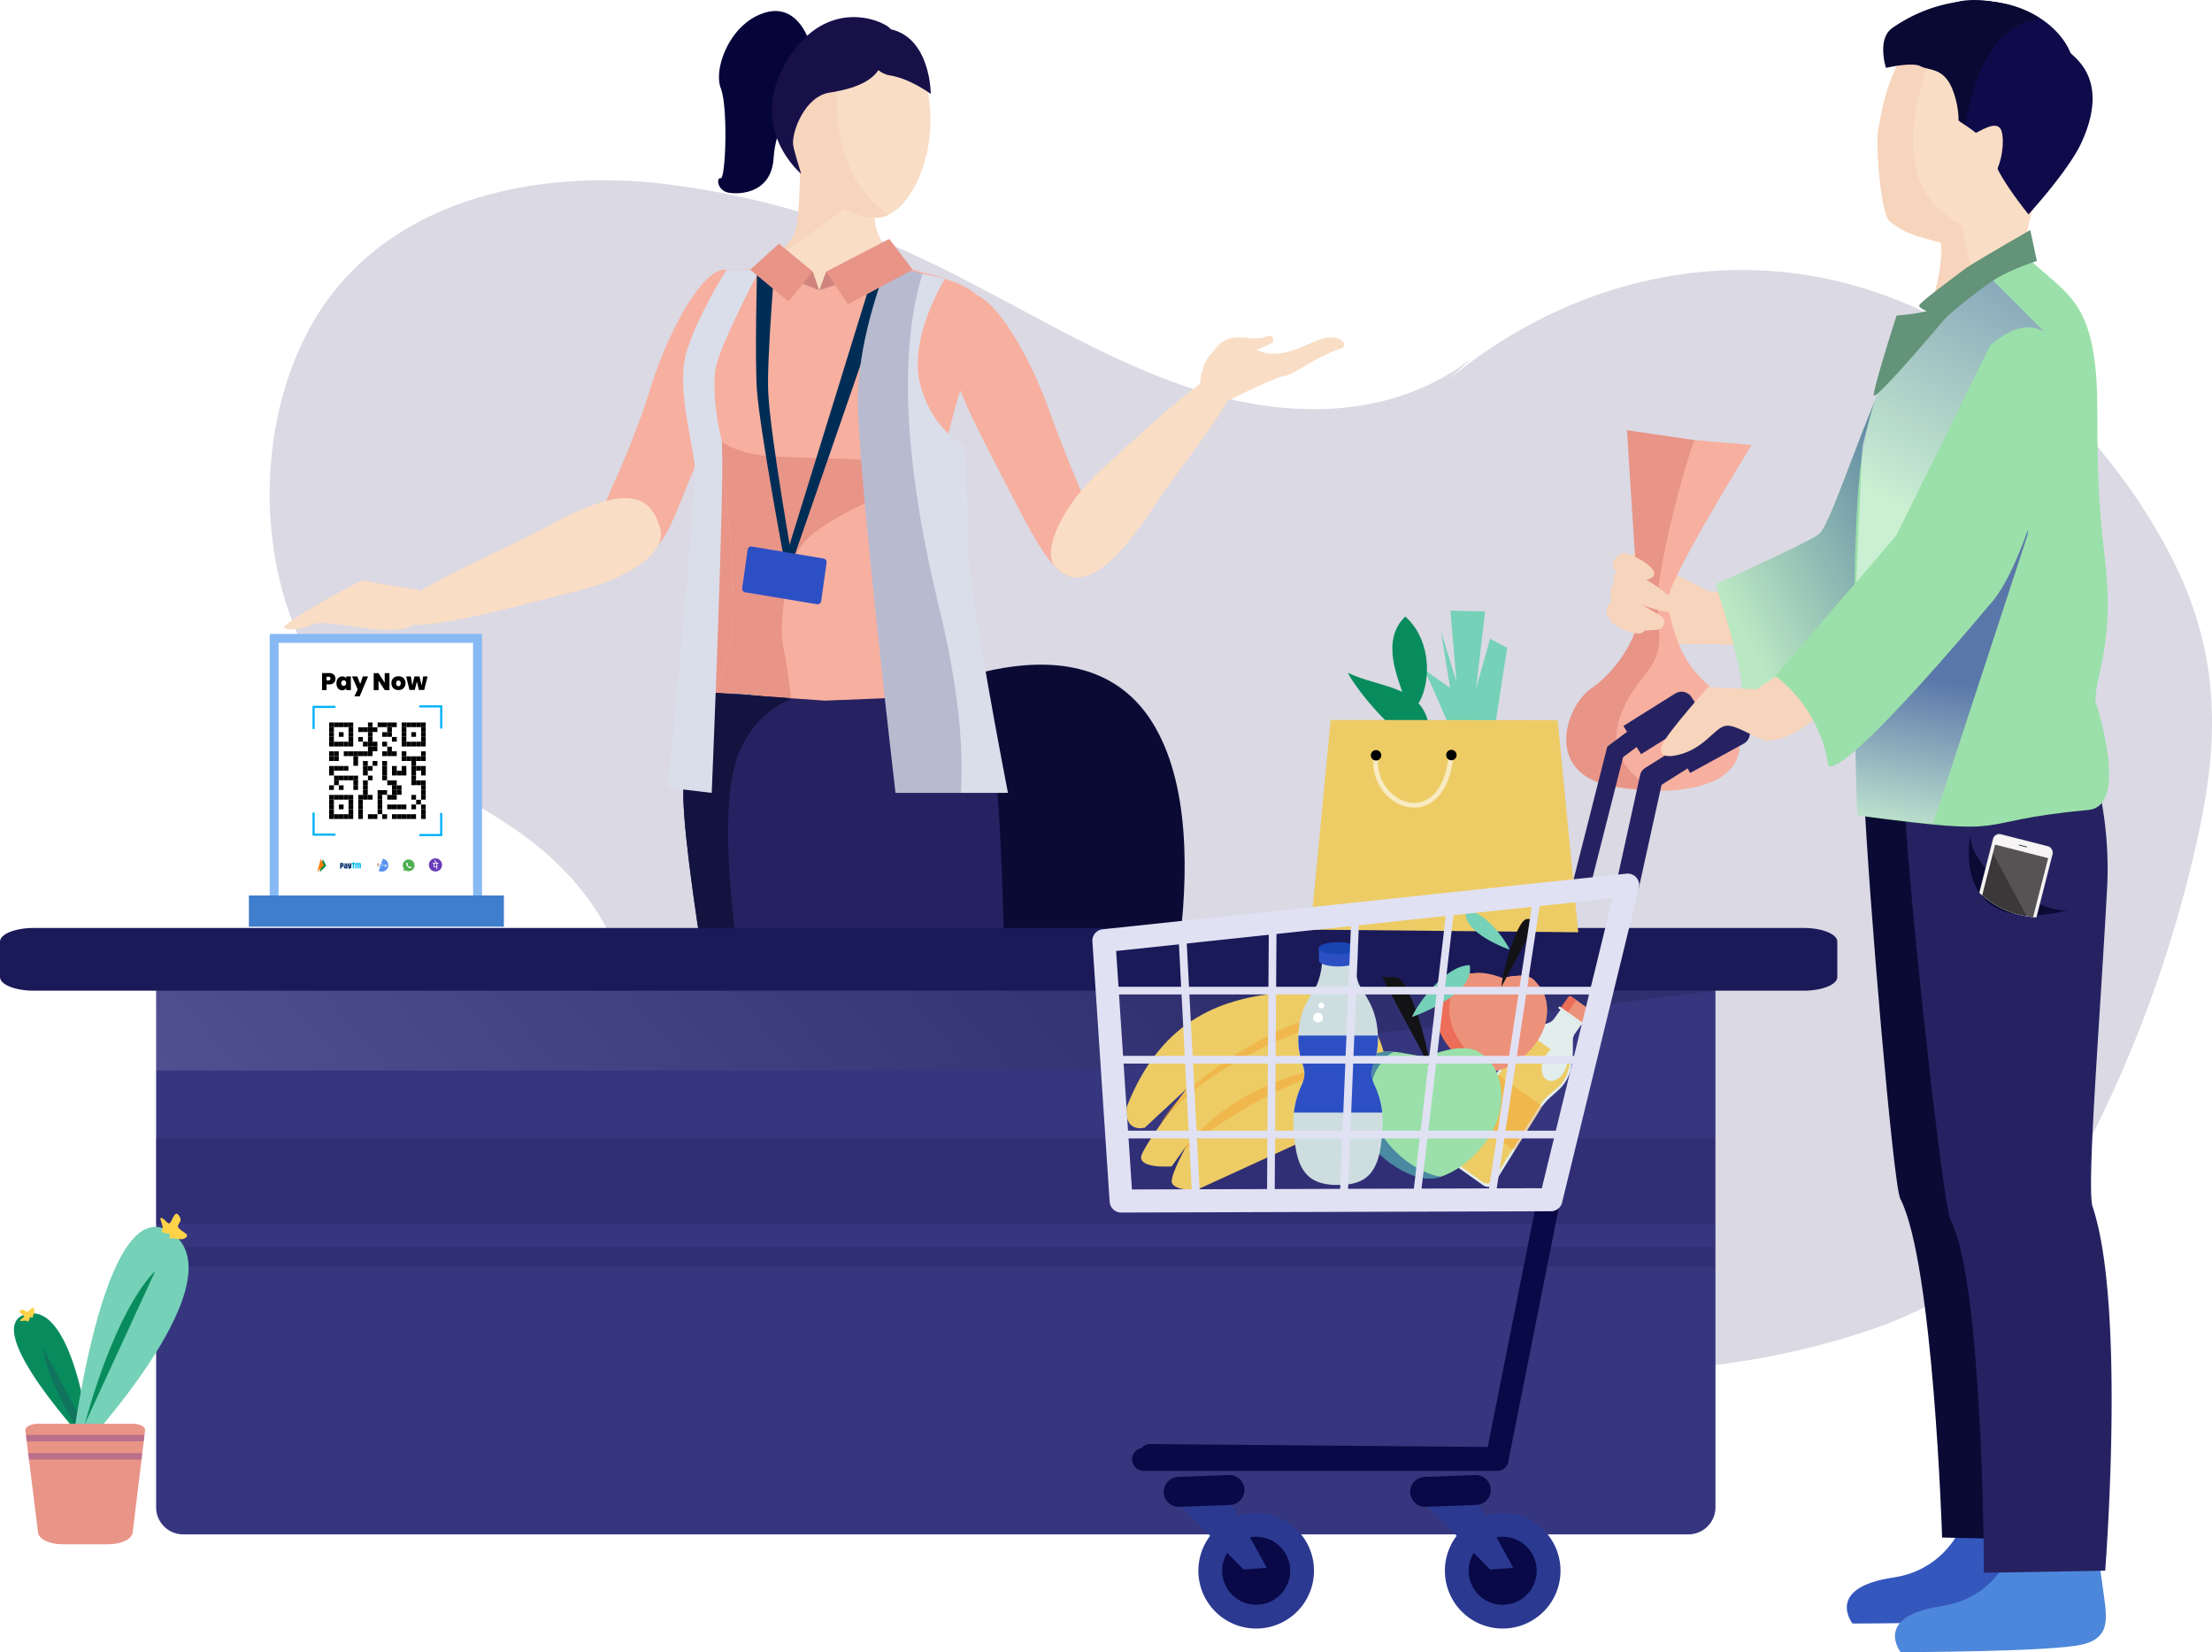 <svg xmlns="http://www.w3.org/2000/svg" xmlns:xlink="http://www.w3.org/1999/xlink" viewBox="0 0 528.88 394.97"><defs><style>.cls-1{mask:url(#mask);filter:url(#luminosity-noclip-2);}.cls-2,.cls-47,.cls-54,.cls-62,.cls-73,.cls-88{mix-blend-mode:multiply;}.cls-2{fill:url(#linear-gradient);}.cls-3,.cls-52,.cls-9{fill:none;}.cls-4,.cls-5{isolation:isolate;}.cls-39,.cls-44,.cls-46,.cls-5,.cls-89{fill:#262262;}.cls-5{opacity:0.17;}.cls-6{fill:#87b9f4;}.cls-23,.cls-63,.cls-7{fill:#fff;}.cls-8{fill:#3e7ecc;}.cls-9{stroke:#00b1f7;stroke-width:0.51px;}.cls-52,.cls-9{stroke-miterlimit:10;}.cls-10{fill:#4caf50;}.cls-11{fill:#fafafa;}.cls-12{fill:#673ab7;}.cls-13{fill:#5b22b1;}.cls-14{fill:#602eb3;}.cls-15{fill:#683ab7;}.cls-16{fill:#048a3e;}.cls-17{fill:#fc7a0a;}.cls-18{fill:#01baf1;}.cls-19{fill:#063070;}.cls-20{fill:#073070;}.cls-21{fill:#052f6f;}.cls-22{fill:#01b9f1;}.cls-23{stroke:#f2f2f2;stroke-width:0.1px;}.cls-24{fill:#fbbb00;}.cls-25{fill:#518ef8;}.cls-26{fill:#28b446;}.cls-27{fill:#f14336;}.cls-28{fill:#5792f1;}.cls-29{fill:#4c8cec;}.cls-30{fill:#e89487;}.cls-31{fill:#f7af9f;}.cls-32{fill:#f9ddc5;}.cls-33{fill:#27547c;}.cls-34{fill:#0a0a35;}.cls-35{fill:#f7d4bc;}.cls-36{fill:#171049;}.cls-37{fill:#05053a;}.cls-38{fill:#ce847c;}.cls-40{fill:#13133f;}.cls-41{fill:#002d56;}.cls-42{fill:#2c50c4;}.cls-43{fill:#dadeea;}.cls-44{opacity:0.19;}.cls-45{fill:#36367f;}.cls-46{opacity:0.33;}.cls-47{opacity:0.13;fill:url(#linear-gradient-2);}.cls-48{fill:#1a1a59;}.cls-49{fill:#75d1b7;}.cls-50{fill:#098c5d;}.cls-51{fill:#edcc66;}.cls-52{stroke:#fff;stroke-width:1.14px;opacity:0.6;}.cls-53{fill:#7dd38d;}.cls-54,.cls-73,.cls-88{opacity:0.47;}.cls-54{fill:url(#linear-gradient-3);}.cls-55{fill:#0f0a49;}.cls-56{fill:#0a0933;}.cls-57{fill:#3357bc;}.cls-58{fill:#4d87db;}.cls-59{clip-path:url(#clip-path);}.cls-60{fill:#d8d8d8;}.cls-61{fill:#f6f4f4;}.cls-62{fill:#231f20;opacity:0.88;}.cls-63{opacity:0.14;}.cls-64{fill:#262828;}.cls-65{mask:url(#mask-2);}.cls-66{fill:url(#linear-gradient-4);}.cls-67{fill:url(#linear-gradient-5);}.cls-68{fill:url(#linear-gradient-6);}.cls-69{fill:url(#linear-gradient-7);}.cls-70{fill:url(#linear-gradient-8);}.cls-71{fill:#f3f3f3;}.cls-72{fill:#9be0aa;}.cls-73{fill:url(#linear-gradient-9);}.cls-74{fill:#72af7e;}.cls-75{opacity:0.2;}.cls-76{fill:#ed927a;}.cls-77{fill:#eb1300;opacity:0.28;}.cls-78,.cls-80{fill:#e2eeec;}.cls-79{fill:#f7941d;opacity:0.34;}.cls-80{mix-blend-mode:soft-light;}.cls-81{fill:#131316;}.cls-82{fill:#0b469b;opacity:0.56;}.cls-83{fill:#2b3990;}.cls-84{fill:#090947;}.cls-85{fill:#cedee0;}.cls-86{fill:#1945b2;}.cls-87{fill:#e1e1f4;}.cls-88{fill:url(#linear-gradient-10);}.cls-89{opacity:0.23;}.cls-90{fill:#ffd348;}.cls-91{fill:#662d91;opacity:0.35;}.cls-92{filter:url(#luminosity-noclip);}</style><filter id="luminosity-noclip" x="482.7" y="-9771.45" width="1.96" height="32766" filterUnits="userSpaceOnUse" color-interpolation-filters="sRGB"><feFlood flood-color="#fff" result="bg"/><feBlend in="SourceGraphic" in2="bg"/></filter><mask id="mask" x="482.7" y="-9771.45" width="1.96" height="32766" maskUnits="userSpaceOnUse"><g class="cls-92"/></mask><linearGradient id="linear-gradient" x1="448.9" y1="199.92" x2="450.55" y2="199.92" gradientTransform="matrix(1.19, 0.3, -0.25, 0.97, -2.32, -128.13)" gradientUnits="userSpaceOnUse"><stop offset="0.26" stop-color="#fff"/><stop offset="0.29" stop-color="#fdfdfd"/><stop offset="0.31" stop-color="#f5f5f5"/><stop offset="0.32" stop-color="#e7e7e7"/><stop offset="0.33" stop-color="#d4d4d4"/><stop offset="0.35" stop-color="#bababa"/><stop offset="0.36" stop-color="#9c9c9c"/><stop offset="0.36" stop-color="#8a8a8a"/><stop offset="0.37" stop-color="#949494"/><stop offset="0.39" stop-color="#b5b5b5"/><stop offset="0.41" stop-color="#d0d0d0"/><stop offset="0.44" stop-color="#e5e5e5"/><stop offset="0.47" stop-color="#f4f4f4"/><stop offset="0.5" stop-color="#fcfcfc"/><stop offset="0.56" stop-color="#fff"/><stop offset="0.64" stop-color="#fcfcfc"/><stop offset="0.69" stop-color="#f4f4f4"/><stop offset="0.73" stop-color="#e6e6e6"/><stop offset="0.77" stop-color="#d2d2d2"/><stop offset="0.81" stop-color="#b7b7b7"/><stop offset="0.84" stop-color="#989898"/><stop offset="0.86" stop-color="gray"/><stop offset="0.87" stop-color="#9e9e9e"/><stop offset="0.9" stop-color="#c1c1c1"/><stop offset="0.92" stop-color="#dcdcdc"/><stop offset="0.95" stop-color="#efefef"/><stop offset="0.97" stop-color="#fbfbfb"/><stop offset="1" stop-color="#fff"/></linearGradient><linearGradient id="linear-gradient-2" x1="105.53" y1="337.15" x2="263.73" y2="203.09" gradientUnits="userSpaceOnUse"><stop offset="0" stop-color="#fff"/><stop offset="1" stop-color="#030000"/></linearGradient><linearGradient id="linear-gradient-3" x1="403.45" y1="142.23" x2="467.35" y2="109.12" gradientUnits="userSpaceOnUse"><stop offset="0.11" stop-color="#fff"/><stop offset="1" stop-color="#10a"/></linearGradient><clipPath id="clip-path"><circle class="cls-3" cx="487.83" cy="198.32" r="21"/></clipPath><filter id="luminosity-noclip-2" x="482.7" y="201.95" width="1.96" height="0.64" filterUnits="userSpaceOnUse" color-interpolation-filters="sRGB"><feFlood flood-color="#fff" result="bg"/><feBlend in="SourceGraphic" in2="bg"/></filter><mask id="mask-2" x="482.7" y="201.95" width="1.96" height="0.64" maskUnits="userSpaceOnUse"><g class="cls-1"><path class="cls-2" d="M484.52,202.58l-1.72-.44c-.07,0-.11-.07-.1-.12a.12.12,0,0,1,.14-.07l1.73.44c.06,0,.11.07.09.13S484.59,202.6,484.52,202.58Zm-1.68-.63a.13.13,0,0,0-.14.07s0,.1.1.12l1.72.44c.07,0,.13,0,.14-.06a.12.12,0,0,0-.09-.13Z"/></g></mask><linearGradient id="linear-gradient-4" x1="448.9" y1="199.92" x2="450.55" y2="199.92" gradientTransform="matrix(1.19, 0.3, -0.25, 0.97, -2.32, -128.13)" gradientUnits="userSpaceOnUse"><stop offset="0.26" stop-color="#272525"/><stop offset="0.28" stop-color="#292727"/><stop offset="0.3" stop-color="#312f2f"/><stop offset="0.31" stop-color="#3f3d3d"/><stop offset="0.32" stop-color="#525050"/><stop offset="0.33" stop-color="#6b6a6a"/><stop offset="0.34" stop-color="#8a8989"/><stop offset="0.35" stop-color="#aeaeae"/><stop offset="0.36" stop-color="#d7d7d7"/><stop offset="0.36" stop-color="#ececec"/><stop offset="0.36" stop-color="#e5e5e5"/><stop offset="0.38" stop-color="#b9b9b9"/><stop offset="0.4" stop-color="#929191"/><stop offset="0.42" stop-color="#716f6f"/><stop offset="0.44" stop-color="#565454"/><stop offset="0.46" stop-color="#413f3f"/><stop offset="0.48" stop-color="#323030"/><stop offset="0.51" stop-color="#2a2828"/><stop offset="0.56" stop-color="#272525"/><stop offset="0.63" stop-color="#292828"/><stop offset="0.67" stop-color="#323030"/><stop offset="0.71" stop-color="#403e3e"/><stop offset="0.74" stop-color="#545252"/><stop offset="0.77" stop-color="#6e6d6d"/><stop offset="0.8" stop-color="#8e8d8d"/><stop offset="0.82" stop-color="#b4b3b3"/><stop offset="0.84" stop-color="#dfdfdf"/><stop offset="0.86" stop-color="#f8f8f8"/><stop offset="0.86" stop-color="#e5e4e4"/><stop offset="0.88" stop-color="#b3b2b2"/><stop offset="0.9" stop-color="#888787"/><stop offset="0.92" stop-color="#656363"/><stop offset="0.94" stop-color="#4a4848"/><stop offset="0.96" stop-color="#363535"/><stop offset="0.98" stop-color="#2b2929"/><stop offset="1" stop-color="#272525"/></linearGradient><linearGradient id="linear-gradient-5" x1="448.82" y1="221.87" x2="450.48" y2="221.87" gradientTransform="matrix(1.19, 0.3, -0.25, 0.97, -2.32, -128.13)" gradientUnits="userSpaceOnUse"><stop offset="0" stop-color="#ea826e"/><stop offset="0.45" stop-color="#fa948b"/><stop offset="1" stop-color="#f18e9e"/></linearGradient><linearGradient id="linear-gradient-6" x1="448.82" y1="221.87" x2="450.48" y2="221.87" gradientTransform="matrix(1.19, 0.3, -0.25, 0.97, -2.32, -128.13)" gradientUnits="userSpaceOnUse"><stop offset="0" stop-color="#9a5a54"/><stop offset="0.16" stop-color="#c07169"/><stop offset="0.34" stop-color="#eebdb9"/><stop offset="0.39" stop-color="#fad2cf"/><stop offset="0.44" stop-color="#faccc9"/><stop offset="0.5" stop-color="#fabdb8"/><stop offset="0.58" stop-color="#faa39b"/><stop offset="0.62" stop-color="#fa948b"/><stop offset="0.66" stop-color="#f18f86"/><stop offset="0.73" stop-color="#d88078"/><stop offset="0.81" stop-color="#b16861"/><stop offset="0.82" stop-color="#ac655e"/><stop offset="1" stop-color="#8e534d"/></linearGradient><linearGradient id="linear-gradient-7" x1="449.65" y1="220.63" x2="449.65" y2="222.29" xlink:href="#linear-gradient-5"/><linearGradient id="linear-gradient-8" x1="448.82" y1="221.05" x2="450.48" y2="221.05" gradientTransform="matrix(1.19, 0.3, -0.25, 0.97, -2.32, -128.13)" gradientUnits="userSpaceOnUse"><stop offset="0" stop-color="#9a5a54"/><stop offset="0.05" stop-color="#a36560"/><stop offset="0.13" stop-color="#bc847f"/><stop offset="0.24" stop-color="#e3b5b1"/><stop offset="0.3" stop-color="#fad2cf"/><stop offset="0.4" stop-color="#fab2ab"/><stop offset="0.5" stop-color="#fa9c94"/><stop offset="0.55" stop-color="#fa948b"/><stop offset="0.63" stop-color="#fa978e"/><stop offset="0.69" stop-color="#faa099"/><stop offset="0.75" stop-color="#fab0aa"/><stop offset="0.81" stop-color="#fac6c2"/><stop offset="0.83" stop-color="#fad1ce"/><stop offset="0.86" stop-color="#dcaeaa"/><stop offset="0.9" stop-color="#ba8782"/><stop offset="0.93" stop-color="#a26a65"/><stop offset="0.96" stop-color="#935953"/><stop offset="0.98" stop-color="#8e534d"/></linearGradient><linearGradient id="linear-gradient-9" x1="-4842.68" y1="1079.82" x2="-5289.71" y2="962.18" gradientTransform="matrix(-0.37, 0.35, 0.3, 0.32, -1710.43, 1498.81)" gradientUnits="userSpaceOnUse"><stop offset="0.21" stop-color="#fff"/><stop offset="0.64" stop-color="#10a"/></linearGradient><linearGradient id="linear-gradient-10" x1="448.98" y1="220.82" x2="466.28" y2="128.59" gradientTransform="matrix(1, 0, 0, 1, 0, 0)" xlink:href="#linear-gradient-9"/></defs><title>QR Graphics</title><g class="cls-4"><g id="Layer_2" data-name="Layer 2"><g id="Header"><g id="Main_Graphics" data-name="Main Graphics"><path class="cls-5" d="M351.57,85.94c-20,15.14-45.91,14.16-68.63,6.28s-43.59-21.91-65.72-31.88a200.57,200.57,0,0,0-57.74-16.29C126.49,40,89.1,48.42,73,80.46,59.15,108,61.84,147.8,83.58,170.78c12,12.73,27.81,19,41.57,28.92s26.47,26.45,25.3,45.64c-1.08,17.76-13.68,31.39-26.73,39.94-10.08,6.61-22.5,13.83-23.72,27.52-1.17,13.25,9.27,23.63,19.24,29.53a102,102,0,0,0,105-.49c11.56-7,22.19-16.25,34.31-21.69,31.83-14.28,66.9.1,100.6,5.35a186.56,186.56,0,0,0,85.58-6.74c28-8.93,44.91-25.3,57.63-51.65a304.15,304.15,0,0,0,23.41-68.28c5.29-24.61,4.51-45.06-7.68-67.69-18.63-34.54-50-58.83-83.93-65S364.29,72,338,98.39"/><rect class="cls-6" x="64.48" y="151.56" width="50.76" height="66.47" rx="0.33" ry="0.33"/><rect class="cls-7" x="66.61" y="153.7" width="46.5" height="62.2"/><rect class="cls-8" x="59.51" y="214.1" width="60.97" height="7.46"/><rect class="cls-7" x="101.79" y="195.8" width="1.15" height="1.16"/><rect class="cls-7" x="101.79" y="194.65" width="1.15" height="1.15"/><rect class="cls-7" x="101.79" y="193.49" width="1.15" height="1.16"/><rect class="cls-7" x="101.79" y="192.33" width="1.15" height="1.15"/><rect class="cls-7" x="101.79" y="191.18" width="1.15" height="1.15"/><rect class="cls-7" x="101.79" y="190.02" width="1.15" height="1.16"/><rect class="cls-7" x="101.79" y="188.87" width="1.15" height="1.15"/><rect class="cls-7" x="101.79" y="187.71" width="1.15" height="1.15"/><rect class="cls-7" x="101.79" y="186.56" width="1.15" height="1.16"/><rect class="cls-7" x="101.79" y="185.4" width="1.15" height="1.15"/><rect class="cls-7" x="101.79" y="184.25" width="1.15" height="1.15"/><rect class="cls-7" x="101.79" y="183.09" width="1.15" height="1.16"/><rect class="cls-7" x="101.79" y="181.94" width="1.15" height="1.15"/><rect class="cls-7" x="101.79" y="180.78" width="1.15" height="1.16"/><rect class="cls-7" x="101.79" y="179.62" width="1.15" height="1.15"/><rect class="cls-7" x="101.79" y="178.47" width="1.15" height="1.15"/><rect class="cls-7" x="101.79" y="177.31" width="1.15" height="1.16"/><rect class="cls-7" x="101.79" y="176.16" width="1.15" height="1.15"/><rect class="cls-7" x="101.79" y="175.01" width="1.15" height="1.15"/><rect class="cls-7" x="101.79" y="173.85" width="1.15" height="1.16"/><rect class="cls-7" x="101.79" y="172.69" width="1.15" height="1.15"/><rect class="cls-7" x="101.79" y="171.54" width="1.15" height="1.15"/><rect class="cls-7" x="100.64" y="195.8" width="1.15" height="1.16"/><rect x="100.64" y="194.65" width="1.15" height="1.15"/><rect x="100.64" y="193.49" width="1.15" height="1.16"/><rect x="100.64" y="192.33" width="1.15" height="1.15"/><rect class="cls-7" x="100.64" y="191.18" width="1.15" height="1.15"/><rect x="100.64" y="190.02" width="1.15" height="1.16"/><rect x="100.64" y="188.87" width="1.15" height="1.15"/><rect x="100.64" y="187.71" width="1.15" height="1.15"/><rect x="100.64" y="186.56" width="1.15" height="1.16"/><rect class="cls-7" x="100.64" y="185.4" width="1.15" height="1.15"/><rect x="100.64" y="184.25" width="1.15" height="1.15"/><rect x="100.64" y="183.09" width="1.15" height="1.16"/><rect class="cls-7" x="100.64" y="181.94" width="1.15" height="1.15"/><rect x="100.64" y="180.78" width="1.15" height="1.16"/><rect x="100.64" y="179.62" width="1.15" height="1.15"/><rect class="cls-7" x="100.64" y="178.47" width="1.15" height="1.15"/><rect x="100.64" y="177.31" width="1.15" height="1.16"/><rect x="100.64" y="176.16" width="1.15" height="1.15"/><rect x="100.64" y="175.01" width="1.15" height="1.15"/><rect x="100.64" y="173.85" width="1.15" height="1.16"/><rect x="100.64" y="172.69" width="1.15" height="1.15"/><rect class="cls-7" x="100.64" y="171.54" width="1.15" height="1.15"/><rect class="cls-7" x="99.48" y="195.8" width="1.16" height="1.16"/><rect class="cls-7" x="99.48" y="194.65" width="1.16" height="1.15"/><rect class="cls-7" x="99.48" y="193.49" width="1.16" height="1.16"/><rect class="cls-7" x="99.48" y="192.33" width="1.16" height="1.15"/><rect x="99.48" y="191.18" width="1.16" height="1.15"/><rect class="cls-7" x="99.48" y="190.02" width="1.16" height="1.16"/><rect class="cls-7" x="99.48" y="188.87" width="1.16" height="1.15"/><rect class="cls-7" x="99.48" y="187.71" width="1.16" height="1.15"/><rect x="99.48" y="186.56" width="1.16" height="1.16"/><rect class="cls-7" x="99.48" y="185.4" width="1.16" height="1.15"/><rect class="cls-7" x="99.48" y="184.25" width="1.16" height="1.15"/><rect x="99.48" y="183.09" width="1.16" height="1.16"/><rect class="cls-7" x="99.48" y="181.94" width="1.16" height="1.15"/><rect x="99.48" y="180.78" width="1.16" height="1.16"/><rect class="cls-7" x="99.48" y="179.62" width="1.16" height="1.15"/><rect class="cls-7" x="99.48" y="178.47" width="1.16" height="1.15"/><rect x="99.48" y="177.31" width="1.16" height="1.16"/><rect class="cls-7" x="99.48" y="176.16" width="1.16" height="1.15"/><rect class="cls-7" x="99.48" y="175.01" width="1.16" height="1.15"/><rect class="cls-7" x="99.48" y="173.85" width="1.16" height="1.16"/><rect x="99.48" y="172.69" width="1.16" height="1.15"/><rect class="cls-7" x="99.48" y="171.54" width="1.16" height="1.15"/><rect class="cls-7" x="98.32" y="195.8" width="1.15" height="1.16"/><rect x="98.32" y="194.65" width="1.15" height="1.15"/><rect class="cls-7" x="98.32" y="193.49" width="1.15" height="1.16"/><rect x="98.32" y="192.33" width="1.15" height="1.15"/><rect class="cls-7" x="98.32" y="191.18" width="1.15" height="1.15"/><rect x="98.32" y="190.02" width="1.15" height="1.16"/><rect class="cls-7" x="98.32" y="188.87" width="1.15" height="1.15"/><rect class="cls-7" x="98.32" y="187.71" width="1.15" height="1.15"/><rect x="98.32" y="186.56" width="1.15" height="1.16"/><rect x="98.32" y="185.4" width="1.15" height="1.15"/><rect x="98.32" y="184.25" width="1.15" height="1.15"/><rect x="98.32" y="183.09" width="1.15" height="1.16"/><rect x="98.32" y="181.94" width="1.15" height="1.15"/><rect x="98.32" y="180.78" width="1.15" height="1.16"/><rect class="cls-7" x="98.32" y="179.62" width="1.15" height="1.15"/><rect class="cls-7" x="98.32" y="178.47" width="1.15" height="1.15"/><rect x="98.32" y="177.31" width="1.15" height="1.16"/><rect class="cls-7" x="98.32" y="176.16" width="1.15" height="1.15"/><rect x="98.32" y="175.01" width="1.15" height="1.15"/><rect class="cls-7" x="98.32" y="173.85" width="1.15" height="1.16"/><rect x="98.32" y="172.69" width="1.15" height="1.15"/><rect class="cls-7" x="98.32" y="171.54" width="1.15" height="1.15"/><rect class="cls-7" x="97.17" y="195.8" width="1.15" height="1.16"/><rect x="97.17" y="194.65" width="1.15" height="1.15"/><rect class="cls-7" x="97.17" y="193.49" width="1.15" height="1.16"/><rect class="cls-7" x="97.17" y="192.33" width="1.15" height="1.15"/><rect class="cls-7" x="97.17" y="191.18" width="1.15" height="1.15"/><rect class="cls-7" x="97.17" y="190.02" width="1.15" height="1.16"/><rect class="cls-7" x="97.17" y="188.87" width="1.15" height="1.15"/><rect class="cls-7" x="97.17" y="187.71" width="1.15" height="1.15"/><rect class="cls-7" x="97.17" y="186.56" width="1.15" height="1.16"/><rect class="cls-7" x="97.17" y="185.4" width="1.15" height="1.15"/><rect class="cls-7" x="97.17" y="184.25" width="1.15" height="1.15"/><rect class="cls-7" x="97.17" y="183.09" width="1.15" height="1.16"/><rect class="cls-7" x="97.17" y="181.94" width="1.15" height="1.15"/><rect x="97.17" y="180.78" width="1.15" height="1.16"/><rect class="cls-7" x="97.17" y="179.62" width="1.15" height="1.15"/><rect class="cls-7" x="97.17" y="178.47" width="1.15" height="1.15"/><rect x="97.17" y="177.31" width="1.15" height="1.16"/><rect class="cls-7" x="97.17" y="176.16" width="1.15" height="1.15"/><rect class="cls-7" x="97.17" y="175.01" width="1.15" height="1.15"/><rect class="cls-7" x="97.17" y="173.85" width="1.15" height="1.16"/><rect x="97.17" y="172.69" width="1.15" height="1.15"/><rect class="cls-7" x="97.17" y="171.54" width="1.15" height="1.15"/><rect class="cls-7" x="96.01" y="195.8" width="1.15" height="1.16"/><rect x="96.01" y="194.65" width="1.15" height="1.15"/><rect class="cls-7" x="96.01" y="193.49" width="1.15" height="1.16"/><rect x="96.01" y="192.33" width="1.15" height="1.15"/><rect class="cls-7" x="96.01" y="191.18" width="1.15" height="1.15"/><rect class="cls-7" x="96.01" y="190.02" width="1.15" height="1.16"/><rect class="cls-7" x="96.01" y="188.87" width="1.15" height="1.15"/><rect class="cls-7" x="96.01" y="187.71" width="1.15" height="1.15"/><rect class="cls-7" x="96.01" y="186.56" width="1.15" height="1.16"/><rect class="cls-7" x="96.01" y="185.4" width="1.15" height="1.15"/><rect x="96.01" y="184.25" width="1.15" height="1.15"/><rect x="96.01" y="183.09" width="1.15" height="1.16"/><rect class="cls-7" x="96.01" y="181.94" width="1.15" height="1.15"/><rect x="96.01" y="180.78" width="1.15" height="1.16"/><rect x="96.01" y="179.62" width="1.15" height="1.15"/><rect class="cls-7" x="96.01" y="178.47" width="1.15" height="1.15"/><rect x="96.01" y="177.31" width="1.15" height="1.16"/><rect x="96.01" y="176.16" width="1.15" height="1.15"/><rect x="96.01" y="175.01" width="1.15" height="1.15"/><rect x="96.01" y="173.85" width="1.15" height="1.16"/><rect x="96.01" y="172.69" width="1.15" height="1.15"/><rect class="cls-7" x="96.01" y="171.54" width="1.15" height="1.15"/><rect class="cls-7" x="94.86" y="195.8" width="1.15" height="1.16"/><rect x="94.86" y="194.65" width="1.15" height="1.15"/><rect class="cls-7" x="94.86" y="193.49" width="1.15" height="1.16"/><rect x="94.86" y="192.33" width="1.15" height="1.15"/><rect class="cls-7" x="94.86" y="191.18" width="1.15" height="1.15"/><rect class="cls-7" x="94.86" y="190.02" width="1.15" height="1.16"/><rect x="94.86" y="188.87" width="1.15" height="1.15"/><rect x="94.86" y="187.71" width="1.15" height="1.15"/><rect class="cls-7" x="94.86" y="186.56" width="1.15" height="1.16"/><rect class="cls-7" x="94.86" y="185.4" width="1.15" height="1.15"/><rect x="94.86" y="184.25" width="1.15" height="1.15"/><rect class="cls-7" x="94.86" y="183.09" width="1.15" height="1.16"/><rect class="cls-7" x="94.86" y="181.94" width="1.15" height="1.15"/><rect class="cls-7" x="94.86" y="180.78" width="1.15" height="1.16"/><rect class="cls-7" x="94.86" y="179.62" width="1.15" height="1.15"/><rect class="cls-7" x="94.86" y="178.47" width="1.15" height="1.15"/><rect class="cls-7" x="94.86" y="177.31" width="1.15" height="1.16"/><rect class="cls-7" x="94.86" y="176.16" width="1.15" height="1.15"/><rect class="cls-7" x="94.86" y="175.01" width="1.15" height="1.15"/><rect class="cls-7" x="94.86" y="173.85" width="1.15" height="1.16"/><rect class="cls-7" x="94.86" y="172.69" width="1.15" height="1.15"/><rect class="cls-7" x="94.86" y="171.54" width="1.15" height="1.15"/><rect class="cls-7" x="93.71" y="195.8" width="1.15" height="1.16"/><rect x="93.71" y="194.65" width="1.15" height="1.15"/><rect class="cls-7" x="93.71" y="193.49" width="1.15" height="1.16"/><rect x="93.71" y="192.33" width="1.15" height="1.15"/><rect class="cls-7" x="93.71" y="191.18" width="1.15" height="1.15"/><rect x="93.71" y="190.02" width="1.15" height="1.16"/><rect x="93.71" y="188.87" width="1.15" height="1.15"/><rect x="93.71" y="187.71" width="1.15" height="1.15"/><rect x="93.71" y="186.56" width="1.15" height="1.16"/><rect class="cls-7" x="93.71" y="185.4" width="1.15" height="1.15"/><rect x="93.71" y="184.25" width="1.15" height="1.15"/><rect x="93.71" y="183.09" width="1.15" height="1.16"/><rect class="cls-7" x="93.71" y="181.94" width="1.15" height="1.15"/><rect class="cls-7" x="93.71" y="180.78" width="1.15" height="1.16"/><rect x="93.71" y="179.62" width="1.15" height="1.15"/><rect class="cls-7" x="93.71" y="178.47" width="1.15" height="1.15"/><rect class="cls-7" x="93.71" y="177.31" width="1.15" height="1.16"/><rect x="93.71" y="176.16" width="1.15" height="1.15"/><rect class="cls-7" x="93.71" y="175.01" width="1.15" height="1.15"/><rect class="cls-7" x="93.71" y="173.85" width="1.15" height="1.16"/><rect x="93.71" y="172.69" width="1.15" height="1.15"/><rect class="cls-7" x="93.71" y="171.54" width="1.15" height="1.15"/><rect class="cls-7" x="92.54" y="195.8" width="1.16" height="1.16"/><rect class="cls-7" x="92.54" y="194.65" width="1.16" height="1.15"/><rect class="cls-7" x="92.54" y="193.49" width="1.16" height="1.16"/><rect x="92.54" y="192.33" width="1.16" height="1.15"/><rect class="cls-7" x="92.54" y="191.18" width="1.16" height="1.15"/><rect x="92.54" y="190.02" width="1.16" height="1.16"/><rect class="cls-7" x="92.54" y="188.87" width="1.16" height="1.15"/><rect class="cls-7" x="92.54" y="187.71" width="1.16" height="1.15"/><rect x="92.54" y="186.56" width="1.16" height="1.16"/><rect class="cls-7" x="92.54" y="185.4" width="1.16" height="1.15"/><rect class="cls-7" x="92.54" y="184.25" width="1.16" height="1.15"/><rect class="cls-7" x="92.54" y="183.09" width="1.16" height="1.16"/><rect class="cls-7" x="92.54" y="181.94" width="1.16" height="1.15"/><rect class="cls-7" x="92.54" y="180.78" width="1.16" height="1.16"/><rect x="92.54" y="179.62" width="1.16" height="1.15"/><rect x="92.54" y="178.47" width="1.16" height="1.15"/><rect class="cls-7" x="92.54" y="177.31" width="1.16" height="1.16"/><rect class="cls-7" x="92.54" y="176.16" width="1.16" height="1.15"/><rect x="92.54" y="175.01" width="1.16" height="1.15"/><rect x="92.54" y="173.85" width="1.16" height="1.16"/><rect x="92.54" y="172.69" width="1.16" height="1.15"/><rect class="cls-7" x="92.54" y="171.54" width="1.16" height="1.15"/><rect class="cls-7" x="91.39" y="195.8" width="1.15" height="1.16"/><rect x="91.39" y="194.65" width="1.15" height="1.15"/><rect class="cls-7" x="91.39" y="193.49" width="1.15" height="1.16"/><rect class="cls-7" x="91.39" y="192.33" width="1.15" height="1.15"/><rect class="cls-7" x="91.39" y="191.18" width="1.15" height="1.15"/><rect class="cls-7" x="91.39" y="190.02" width="1.15" height="1.16"/><rect x="91.39" y="188.87" width="1.15" height="1.15"/><rect class="cls-7" x="91.39" y="187.71" width="1.15" height="1.15"/><rect class="cls-7" x="91.39" y="186.56" width="1.15" height="1.16"/><rect x="91.39" y="185.4" width="1.15" height="1.15"/><rect x="91.39" y="184.25" width="1.15" height="1.15"/><rect x="91.39" y="183.09" width="1.15" height="1.16"/><rect x="91.39" y="181.94" width="1.15" height="1.15"/><rect class="cls-7" x="91.39" y="180.78" width="1.15" height="1.16"/><rect x="91.39" y="179.62" width="1.15" height="1.15"/><rect class="cls-7" x="91.39" y="178.47" width="1.15" height="1.15"/><rect x="91.39" y="177.31" width="1.15" height="1.16"/><rect class="cls-7" x="91.39" y="176.16" width="1.15" height="1.15"/><rect x="91.39" y="175.01" width="1.15" height="1.15"/><rect class="cls-7" x="91.39" y="173.85" width="1.15" height="1.16"/><rect x="91.39" y="172.69" width="1.15" height="1.15"/><rect class="cls-7" x="91.39" y="171.54" width="1.15" height="1.15"/><rect class="cls-7" x="90.24" y="195.8" width="1.15" height="1.16"/><rect class="cls-7" x="90.24" y="194.65" width="1.15" height="1.15"/><rect x="90.24" y="193.49" width="1.15" height="1.16"/><rect x="90.24" y="192.33" width="1.15" height="1.15"/><rect x="90.24" y="191.18" width="1.15" height="1.15"/><rect x="90.24" y="190.02" width="1.15" height="1.16"/><rect x="90.24" y="188.87" width="1.15" height="1.15"/><rect class="cls-7" x="90.24" y="187.71" width="1.15" height="1.15"/><rect class="cls-7" x="90.24" y="186.56" width="1.15" height="1.16"/><rect class="cls-7" x="90.24" y="185.4" width="1.15" height="1.15"/><rect class="cls-7" x="90.24" y="184.25" width="1.15" height="1.15"/><rect class="cls-7" x="90.24" y="183.09" width="1.15" height="1.16"/><rect class="cls-7" x="90.24" y="181.94" width="1.15" height="1.15"/><rect class="cls-7" x="90.24" y="180.78" width="1.15" height="1.16"/><rect class="cls-7" x="90.24" y="179.62" width="1.15" height="1.15"/><rect class="cls-7" x="90.24" y="178.47" width="1.15" height="1.15"/><rect class="cls-7" x="90.24" y="177.31" width="1.15" height="1.16"/><rect class="cls-7" x="90.24" y="176.16" width="1.15" height="1.15"/><rect class="cls-7" x="90.24" y="175.01" width="1.15" height="1.15"/><rect class="cls-7" x="90.24" y="173.85" width="1.15" height="1.16"/><rect x="90.24" y="172.69" width="1.15" height="1.15"/><rect class="cls-7" x="90.24" y="171.54" width="1.15" height="1.15"/><rect class="cls-7" x="89.08" y="195.8" width="1.15" height="1.16"/><rect x="89.08" y="194.65" width="1.15" height="1.15"/><rect class="cls-7" x="89.08" y="193.49" width="1.15" height="1.16"/><rect class="cls-7" x="89.08" y="192.33" width="1.15" height="1.15"/><rect class="cls-7" x="89.08" y="191.18" width="1.15" height="1.15"/><rect class="cls-7" x="89.08" y="190.02" width="1.15" height="1.16"/><rect class="cls-7" x="89.08" y="188.87" width="1.15" height="1.15"/><rect class="cls-7" x="89.08" y="187.71" width="1.15" height="1.15"/><rect class="cls-7" x="89.08" y="186.56" width="1.15" height="1.16"/><rect class="cls-7" x="89.08" y="185.4" width="1.15" height="1.15"/><rect class="cls-7" x="89.08" y="184.25" width="1.15" height="1.15"/><rect class="cls-7" x="89.08" y="183.09" width="1.15" height="1.16"/><rect x="89.08" y="181.94" width="1.15" height="1.15"/><rect class="cls-7" x="89.08" y="180.78" width="1.15" height="1.16"/><rect class="cls-7" x="89.08" y="179.62" width="1.15" height="1.15"/><rect x="89.08" y="178.47" width="1.15" height="1.15"/><rect x="89.08" y="177.31" width="1.15" height="1.16"/><rect class="cls-7" x="89.08" y="176.16" width="1.15" height="1.15"/><rect class="cls-7" x="89.08" y="175.01" width="1.15" height="1.15"/><rect x="89.08" y="173.85" width="1.15" height="1.16"/><rect class="cls-7" x="89.08" y="172.69" width="1.15" height="1.15"/><rect class="cls-7" x="89.08" y="171.54" width="1.15" height="1.15"/><rect class="cls-7" x="87.93" y="195.8" width="1.15" height="1.16"/><rect x="87.93" y="194.65" width="1.15" height="1.15"/><rect class="cls-7" x="87.93" y="193.49" width="1.15" height="1.16"/><rect class="cls-7" x="87.93" y="192.33" width="1.15" height="1.15"/><rect class="cls-7" x="87.93" y="191.18" width="1.15" height="1.15"/><rect x="87.93" y="190.02" width="1.15" height="1.16"/><rect class="cls-7" x="87.93" y="188.87" width="1.15" height="1.15"/><rect class="cls-7" x="87.93" y="187.71" width="1.15" height="1.15"/><rect class="cls-7" x="87.93" y="186.56" width="1.15" height="1.16"/><rect x="87.93" y="185.4" width="1.15" height="1.15"/><rect class="cls-7" x="87.93" y="184.25" width="1.15" height="1.15"/><rect x="87.93" y="183.09" width="1.15" height="1.16"/><rect class="cls-7" x="87.93" y="181.94" width="1.15" height="1.15"/><rect class="cls-7" x="87.93" y="180.78" width="1.15" height="1.16"/><rect x="87.93" y="179.62" width="1.15" height="1.15"/><rect x="87.93" y="178.47" width="1.15" height="1.15"/><rect x="87.93" y="177.31" width="1.15" height="1.16"/><rect x="87.93" y="176.16" width="1.15" height="1.15"/><rect x="87.93" y="175.01" width="1.15" height="1.15"/><rect x="87.93" y="173.85" width="1.15" height="1.16"/><rect x="87.93" y="172.69" width="1.15" height="1.15"/><rect class="cls-7" x="87.93" y="171.54" width="1.15" height="1.15"/><rect class="cls-7" x="86.77" y="195.8" width="1.16" height="1.16"/><rect class="cls-7" x="86.77" y="194.65" width="1.16" height="1.15"/><rect class="cls-7" x="86.77" y="193.49" width="1.16" height="1.16"/><rect class="cls-7" x="86.77" y="192.33" width="1.16" height="1.15"/><rect class="cls-7" x="86.77" y="191.18" width="1.16" height="1.15"/><rect x="86.77" y="190.02" width="1.16" height="1.16"/><rect x="86.77" y="188.87" width="1.16" height="1.15"/><rect x="86.77" y="187.71" width="1.16" height="1.15"/><rect x="86.77" y="186.56" width="1.16" height="1.16"/><rect class="cls-7" x="86.77" y="185.4" width="1.16" height="1.15"/><rect x="86.77" y="184.25" width="1.16" height="1.15"/><rect x="86.77" y="183.09" width="1.16" height="1.16"/><rect x="86.77" y="181.94" width="1.16" height="1.15"/><rect class="cls-7" x="86.77" y="180.78" width="1.16" height="1.16"/><rect x="86.77" y="179.62" width="1.16" height="1.15"/><rect class="cls-7" x="86.77" y="178.47" width="1.16" height="1.15"/><rect x="86.77" y="177.31" width="1.16" height="1.16"/><rect class="cls-7" x="86.77" y="176.16" width="1.16" height="1.15"/><rect class="cls-7" x="86.77" y="175.01" width="1.16" height="1.15"/><rect x="86.77" y="173.85" width="1.16" height="1.16"/><rect class="cls-7" x="86.77" y="172.69" width="1.16" height="1.15"/><rect class="cls-7" x="86.77" y="171.54" width="1.16" height="1.15"/><rect class="cls-7" x="85.61" y="195.8" width="1.15" height="1.16"/><rect x="85.61" y="194.65" width="1.15" height="1.15"/><rect x="85.61" y="193.49" width="1.15" height="1.16"/><rect x="85.61" y="192.33" width="1.15" height="1.15"/><rect x="85.61" y="191.18" width="1.15" height="1.15"/><rect x="85.61" y="190.02" width="1.15" height="1.16"/><rect class="cls-7" x="85.61" y="188.87" width="1.15" height="1.15"/><rect class="cls-7" x="85.61" y="187.71" width="1.15" height="1.15"/><rect class="cls-7" x="85.61" y="186.56" width="1.15" height="1.16"/><rect class="cls-7" x="85.61" y="185.4" width="1.15" height="1.15"/><rect class="cls-7" x="85.61" y="184.25" width="1.15" height="1.15"/><rect class="cls-7" x="85.61" y="183.09" width="1.15" height="1.16"/><rect class="cls-7" x="85.61" y="181.94" width="1.15" height="1.15"/><rect class="cls-7" x="85.61" y="180.78" width="1.15" height="1.16"/><rect x="85.61" y="179.62" width="1.15" height="1.15"/><rect class="cls-7" x="85.61" y="178.47" width="1.15" height="1.15"/><rect class="cls-7" x="85.61" y="177.31" width="1.15" height="1.16"/><rect x="85.61" y="176.16" width="1.15" height="1.15"/><rect class="cls-7" x="85.61" y="175.01" width="1.15" height="1.15"/><rect x="85.61" y="173.85" width="1.15" height="1.16"/><rect class="cls-7" x="85.61" y="172.69" width="1.15" height="1.15"/><rect class="cls-7" x="85.61" y="171.54" width="1.15" height="1.15"/><rect class="cls-7" x="84.46" y="195.8" width="1.15" height="1.16"/><rect class="cls-7" x="84.46" y="194.65" width="1.15" height="1.15"/><rect class="cls-7" x="84.46" y="193.49" width="1.15" height="1.16"/><rect class="cls-7" x="84.46" y="192.33" width="1.15" height="1.15"/><rect class="cls-7" x="84.46" y="191.18" width="1.15" height="1.15"/><rect class="cls-7" x="84.46" y="190.02" width="1.15" height="1.16"/><rect class="cls-7" x="84.46" y="188.87" width="1.15" height="1.15"/><rect x="84.46" y="187.71" width="1.15" height="1.15"/><rect x="84.46" y="186.56" width="1.15" height="1.16"/><rect x="84.46" y="185.4" width="1.15" height="1.15"/><rect class="cls-7" x="84.46" y="184.25" width="1.15" height="1.15"/><rect class="cls-7" x="84.46" y="183.09" width="1.15" height="1.16"/><rect x="84.46" y="181.94" width="1.15" height="1.15"/><rect x="84.46" y="180.78" width="1.15" height="1.16"/><rect x="84.46" y="179.62" width="1.15" height="1.15"/><rect class="cls-7" x="84.46" y="178.47" width="1.15" height="1.15"/><rect class="cls-7" x="84.46" y="177.31" width="1.15" height="1.16"/><rect class="cls-7" x="84.46" y="176.16" width="1.15" height="1.15"/><rect class="cls-7" x="84.46" y="175.01" width="1.15" height="1.15"/><rect class="cls-7" x="84.46" y="173.85" width="1.15" height="1.16"/><rect class="cls-7" x="84.46" y="172.69" width="1.15" height="1.15"/><rect class="cls-7" x="84.46" y="171.54" width="1.15" height="1.15"/><rect class="cls-7" x="83.3" y="195.8" width="1.15" height="1.16"/><rect x="83.3" y="194.65" width="1.15" height="1.15"/><rect x="83.3" y="193.49" width="1.15" height="1.16"/><rect x="83.3" y="192.33" width="1.15" height="1.15"/><rect x="83.3" y="191.18" width="1.15" height="1.15"/><rect x="83.3" y="190.02" width="1.15" height="1.16"/><rect class="cls-7" x="83.3" y="188.87" width="1.15" height="1.15"/><rect class="cls-7" x="83.3" y="187.71" width="1.15" height="1.15"/><rect class="cls-7" x="83.3" y="186.56" width="1.15" height="1.16"/><rect x="83.3" y="185.4" width="1.15" height="1.15"/><rect class="cls-7" x="83.3" y="184.25" width="1.15" height="1.15"/><rect class="cls-7" x="83.3" y="183.09" width="1.15" height="1.16"/><rect class="cls-7" x="83.3" y="181.94" width="1.15" height="1.15"/><rect class="cls-7" x="83.3" y="180.78" width="1.15" height="1.16"/><rect x="83.3" y="179.62" width="1.15" height="1.15"/><rect class="cls-7" x="83.3" y="178.47" width="1.15" height="1.15"/><rect x="83.3" y="177.31" width="1.15" height="1.16"/><rect x="83.3" y="176.16" width="1.15" height="1.15"/><rect x="83.3" y="175.01" width="1.15" height="1.15"/><rect x="83.3" y="173.85" width="1.15" height="1.16"/><rect x="83.3" y="172.69" width="1.15" height="1.15"/><rect class="cls-7" x="83.3" y="171.54" width="1.15" height="1.15"/><rect class="cls-7" x="82.15" y="195.8" width="1.15" height="1.16"/><rect x="82.15" y="194.65" width="1.15" height="1.15"/><rect class="cls-7" x="82.15" y="193.49" width="1.15" height="1.16"/><rect class="cls-7" x="82.15" y="192.33" width="1.15" height="1.15"/><rect class="cls-7" x="82.15" y="191.18" width="1.15" height="1.15"/><rect x="82.15" y="190.02" width="1.15" height="1.16"/><rect class="cls-7" x="82.15" y="188.87" width="1.15" height="1.15"/><rect class="cls-7" x="82.15" y="187.71" width="1.15" height="1.15"/><rect class="cls-7" x="82.15" y="186.56" width="1.15" height="1.16"/><rect x="82.15" y="185.4" width="1.15" height="1.15"/><rect class="cls-7" x="82.15" y="184.25" width="1.15" height="1.15"/><rect x="82.15" y="183.09" width="1.15" height="1.16"/><rect class="cls-7" x="82.15" y="181.94" width="1.15" height="1.15"/><rect class="cls-7" x="82.15" y="180.78" width="1.15" height="1.16"/><rect x="82.15" y="179.62" width="1.15" height="1.15"/><rect class="cls-7" x="82.15" y="178.47" width="1.15" height="1.15"/><rect x="82.15" y="177.31" width="1.15" height="1.16"/><rect class="cls-7" x="82.15" y="176.16" width="1.15" height="1.15"/><rect class="cls-7" x="82.15" y="175.01" width="1.15" height="1.15"/><rect class="cls-7" x="82.15" y="173.85" width="1.15" height="1.16"/><rect x="82.15" y="172.69" width="1.15" height="1.15"/><rect class="cls-7" x="82.15" y="171.54" width="1.15" height="1.15"/><rect class="cls-7" x="81" y="195.8" width="1.15" height="1.16"/><rect x="81" y="194.65" width="1.15" height="1.15"/><rect class="cls-7" x="81" y="193.49" width="1.15" height="1.16"/><rect x="81" y="192.33" width="1.15" height="1.15"/><rect class="cls-7" x="81" y="191.18" width="1.15" height="1.15"/><rect x="81" y="190.02" width="1.15" height="1.16"/><rect class="cls-7" x="81" y="188.87" width="1.15" height="1.15"/><rect x="81" y="187.71" width="1.15" height="1.15"/><rect class="cls-7" x="81" y="186.56" width="1.15" height="1.16"/><rect x="81" y="185.4" width="1.15" height="1.15"/><rect class="cls-7" x="81" y="184.25" width="1.15" height="1.15"/><rect x="81" y="183.09" width="1.15" height="1.16"/><rect class="cls-7" x="81" y="181.94" width="1.15" height="1.15"/><rect class="cls-7" x="81" y="180.78" width="1.15" height="1.16"/><rect class="cls-7" x="81" y="179.62" width="1.15" height="1.15"/><rect class="cls-7" x="81" y="178.47" width="1.15" height="1.15"/><rect x="81" y="177.31" width="1.15" height="1.16"/><rect class="cls-7" x="81" y="176.16" width="1.15" height="1.15"/><rect x="81" y="175.01" width="1.15" height="1.15"/><rect class="cls-7" x="81" y="173.85" width="1.15" height="1.16"/><rect x="81" y="172.69" width="1.15" height="1.15"/><rect class="cls-7" x="81" y="171.54" width="1.15" height="1.15"/><rect class="cls-7" x="79.84" y="195.8" width="1.16" height="1.16"/><rect x="79.84" y="194.65" width="1.16" height="1.15"/><rect class="cls-7" x="79.84" y="193.49" width="1.16" height="1.16"/><rect class="cls-7" x="79.84" y="192.33" width="1.16" height="1.15"/><rect class="cls-7" x="79.84" y="191.18" width="1.16" height="1.15"/><rect x="79.84" y="190.02" width="1.16" height="1.16"/><rect class="cls-7" x="79.84" y="188.87" width="1.16" height="1.15"/><rect class="cls-7" x="79.84" y="187.71" width="1.16" height="1.15"/><rect x="79.84" y="186.56" width="1.16" height="1.16"/><rect x="79.84" y="185.4" width="1.16" height="1.15"/><rect class="cls-7" x="79.84" y="184.25" width="1.16" height="1.15"/><rect x="79.84" y="183.09" width="1.16" height="1.16"/><rect class="cls-7" x="79.84" y="181.94" width="1.16" height="1.15"/><rect x="79.84" y="180.78" width="1.16" height="1.16"/><rect x="79.84" y="179.62" width="1.16" height="1.15"/><rect class="cls-7" x="79.84" y="178.47" width="1.16" height="1.15"/><rect x="79.84" y="177.31" width="1.16" height="1.16"/><rect class="cls-7" x="79.84" y="176.16" width="1.16" height="1.15"/><rect class="cls-7" x="79.84" y="175.01" width="1.16" height="1.15"/><rect class="cls-7" x="79.84" y="173.85" width="1.16" height="1.16"/><rect x="79.84" y="172.69" width="1.16" height="1.15"/><rect class="cls-7" x="79.84" y="171.54" width="1.16" height="1.15"/><rect class="cls-7" x="78.68" y="195.8" width="1.15" height="1.16"/><rect x="78.68" y="194.65" width="1.15" height="1.15"/><rect x="78.68" y="193.49" width="1.15" height="1.16"/><rect x="78.68" y="192.33" width="1.15" height="1.15"/><rect x="78.68" y="191.18" width="1.15" height="1.15"/><rect x="78.68" y="190.02" width="1.15" height="1.16"/><rect class="cls-7" x="78.68" y="188.87" width="1.15" height="1.15"/><rect x="78.68" y="187.71" width="1.15" height="1.15"/><rect class="cls-7" x="78.68" y="186.56" width="1.15" height="1.16"/><rect class="cls-7" x="78.68" y="185.4" width="1.15" height="1.15"/><rect x="78.68" y="184.25" width="1.15" height="1.15"/><rect x="78.68" y="183.09" width="1.15" height="1.16"/><rect class="cls-7" x="78.68" y="181.94" width="1.15" height="1.15"/><rect x="78.68" y="180.78" width="1.15" height="1.16"/><rect x="78.68" y="179.62" width="1.15" height="1.15"/><rect class="cls-7" x="78.68" y="178.47" width="1.15" height="1.15"/><rect x="78.68" y="177.31" width="1.15" height="1.16"/><rect x="78.68" y="176.16" width="1.15" height="1.15"/><rect x="78.68" y="175.01" width="1.15" height="1.15"/><rect x="78.68" y="173.85" width="1.15" height="1.16"/><rect x="78.68" y="172.69" width="1.15" height="1.15"/><rect class="cls-7" x="78.68" y="171.54" width="1.15" height="1.15"/><rect class="cls-7" x="77.53" y="195.8" width="1.15" height="1.16"/><rect class="cls-7" x="77.53" y="194.65" width="1.15" height="1.15"/><rect class="cls-7" x="77.53" y="193.49" width="1.15" height="1.16"/><rect class="cls-7" x="77.53" y="192.33" width="1.15" height="1.15"/><rect class="cls-7" x="77.53" y="191.18" width="1.15" height="1.15"/><rect class="cls-7" x="77.53" y="190.02" width="1.15" height="1.16"/><rect class="cls-7" x="77.53" y="188.87" width="1.15" height="1.15"/><rect class="cls-7" x="77.53" y="187.71" width="1.15" height="1.15"/><rect class="cls-7" x="77.53" y="186.56" width="1.15" height="1.16"/><rect class="cls-7" x="77.53" y="185.4" width="1.15" height="1.15"/><rect class="cls-7" x="77.53" y="184.25" width="1.15" height="1.15"/><rect class="cls-7" x="77.53" y="183.09" width="1.15" height="1.16"/><rect class="cls-7" x="77.53" y="181.94" width="1.15" height="1.15"/><rect class="cls-7" x="77.53" y="180.78" width="1.15" height="1.16"/><rect class="cls-7" x="77.53" y="179.62" width="1.15" height="1.15"/><rect class="cls-7" x="77.53" y="178.47" width="1.15" height="1.15"/><rect class="cls-7" x="77.53" y="177.31" width="1.15" height="1.16"/><rect class="cls-7" x="77.53" y="176.16" width="1.15" height="1.15"/><rect class="cls-7" x="77.53" y="175.01" width="1.15" height="1.15"/><rect class="cls-7" x="77.53" y="173.85" width="1.15" height="1.16"/><rect class="cls-7" x="77.53" y="172.69" width="1.15" height="1.15"/><rect class="cls-7" x="77.53" y="171.54" width="1.15" height="1.15"/><polyline class="cls-9" points="74.98 174.29 74.98 169 80.22 169"/><polyline class="cls-9" points="105.49 174.18 105.49 168.89 100.25 168.89"/><polyline class="cls-9" points="74.98 194.26 74.98 199.55 80.22 199.55"/><polyline class="cls-9" points="105.49 194.36 105.49 199.65 100.25 199.65"/><path d="M78.09,163.59V165H77v-4.08h1.69a1.62,1.62,0,0,1,1.13.37,1.35,1.35,0,0,1,.38,1,1.31,1.31,0,0,1-.17.69,1.19,1.19,0,0,1-.51.48,1.78,1.78,0,0,1-.83.18Zm.93-1.35c0-.3-.17-.45-.5-.45h-.43v.9h.43C78.85,162.69,79,162.54,79,162.24Z"/><path d="M82.39,161.83a.87.87,0,0,1,.38.4v-.51h1.12V165H82.77v-.51a.92.92,0,0,1-.38.4,1.1,1.1,0,0,1-.59.15,1.29,1.29,0,0,1-.69-.2,1.31,1.31,0,0,1-.49-.57,2.08,2.08,0,0,1-.18-.89,2,2,0,0,1,.18-.88,1.31,1.31,0,0,1,.49-.57,1.29,1.29,0,0,1,.69-.2A1.1,1.1,0,0,1,82.39,161.83Zm-.64,1a.65.65,0,0,0-.16.48.67.67,0,0,0,.16.49.55.55,0,0,0,.43.18.54.54,0,0,0,.42-.18.69.69,0,0,0,.17-.49.69.69,0,0,0-.17-.48.54.54,0,0,0-.42-.18A.55.55,0,0,0,81.75,162.85Z"/><path d="M85.43,161.72l.69,1.81.64-1.81H88l-2,4.77H84.73l.79-1.68-1.35-3.09Z"/><path d="M93.12,165H92l-1.49-2.27V165H89.35v-4.07h1.14l1.49,2.3v-2.3h1.14Z"/><path d="M96.14,161.88a1.49,1.49,0,0,1,.6.57,1.82,1.82,0,0,1,.22.88,1.77,1.77,0,0,1-.22.88,1.59,1.59,0,0,1-.6.58,2,2,0,0,1-1.74,0,1.46,1.46,0,0,1-.6-.58,1.87,1.87,0,0,1,0-1.76,1.38,1.38,0,0,1,.6-.57,2,2,0,0,1,1.74,0Zm-1.26,1a.75.75,0,0,0-.16.5.78.78,0,0,0,.16.51.51.51,0,0,0,.39.17.54.54,0,0,0,.39-.17.78.78,0,0,0,.15-.51.75.75,0,0,0-.15-.5.54.54,0,0,0-.39-.17A.51.51,0,0,0,94.88,162.83Z"/><path d="M102.23,161.72l-.8,3.23h-1.27l-.49-2-.5,2H97.9l-.79-3.23h1.12l.36,2.16.5-2.16h1.2l.53,2.18.36-2.18Z"/><g id="Group_321" data-name="Group 321"><g id="whatsapp"><path id="Path_2173" data-name="Path 2173" class="cls-10" d="M97.72,205.48h0a1.41,1.41,0,0,0-1.41,1.41,1.37,1.37,0,0,0,.27.82l-.18.52.54-.17a1.4,1.4,0,1,0,1.55-2.34A1.35,1.35,0,0,0,97.72,205.48Z"/><path id="Path_2174" data-name="Path 2174" class="cls-11" d="M98.34,207.42a.32.32,0,0,1-.21.18s-.12,0-.37-.1a1.58,1.58,0,0,1-.53-.56.89.89,0,0,1-.12-.39.41.41,0,0,1,.11-.31.12.12,0,0,1,.11,0h0s0,0,.07.06.09.26.09.28a.08.08,0,0,1,0,.07.21.21,0,0,1,0,.06s0,0,0,.06a.08.08,0,0,0,0,.08,1.14,1.14,0,0,0,.18.25.72.72,0,0,0,.24.19.08.08,0,0,0,.08,0,1,1,0,0,0,.08-.14.06.06,0,0,1,.07,0h0l.21.12a.09.09,0,0,1,.06,0A.37.37,0,0,1,98.34,207.42Z"/></g><g id="Ponepe"><g id="Layer_1-2" data-name="Layer 1"><path id="Path_2152" data-name="Path 2152" class="cls-12" d="M104.12,205.22a1.57,1.57,0,1,1-1.57,1.56v-.05A1.57,1.57,0,0,1,104.12,205.22Zm.48,1.26h.1c.15,0,.13,0,.13-.13s0-.07-.06-.07h-.31s0,0-.06-.06c-.12-.18-.23-.36-.34-.54a.18.18,0,0,0-.07,0h-.15s0,0,0,.06l0,0,.39.54h-.69s-.06,0-.06,0,0,.11,0,.16h.13s.06,0,.06.06v.53a.32.32,0,0,0,.27.34.39.39,0,0,0,.42-.09v.41c0,.11,0,.12.12.11h0c.07,0,.07,0,.07-.09v-1.18s0,0,0-.06Z"/><path id="Path_2153" data-name="Path 2153" class="cls-13" d="M104.22,206.25h0Z"/><path id="Path_2154" data-name="Path 2154" class="cls-13" d="M104.47,206.26Z"/><path id="Path_2155" data-name="Path 2155" class="cls-14" d="M104.6,206.48h0Z"/><path id="Path_2156" data-name="Path 2156" class="cls-15" d="M103.9,206.77v-.27s0-.05,0-.05h.37s.06,0,.06.05,0,.35,0,.52a.17.17,0,0,1-.17.19h-.13a.16.16,0,0,1-.17-.16h0v-.27Z"/></g></g><g id="Bhim"><g id="Layer_1-2-2" data-name="Layer 1-2"><path id="Path_2171" data-name="Path 2171" class="cls-16" d="M77.2,205.42,78,207l-1.58,1.56Z"/><path id="Path_2172" data-name="Path 2172" class="cls-17" d="M76.68,205.34l.76,1.55-1.58,1.56Z"/></g></g><g id="Paytm"><g id="Layer_1-3" data-name="Layer 1-3"><path id="Path_2146" data-name="Path 2146" class="cls-18" d="M85.27,206.4a.34.34,0,0,1,.45,0,.4.4,0,0,1,.23-.1.32.32,0,0,1,.34.31h0v.93c0,.05,0,.07-.06.07h-.18c-.06,0-.08,0-.08-.08v-.82c0-.07,0-.09-.09-.09s-.1,0-.1.09v.83c0,.05,0,.07-.07.07h-.19s-.06,0-.06-.07v-.83c0-.06,0-.09-.1-.09s-.09,0-.09.09v.82c0,.06,0,.08-.07.08H85c-.05,0-.06,0-.06-.07v-1.18s0-.06.06-.06h.19S85.26,206.34,85.27,206.4Z"/><path id="Path_2147" data-name="Path 2147" class="cls-19" d="M83.08,207.08v.41a.12.12,0,0,1-.11.14h-.43a.27.27,0,0,1-.3-.26v0a1.31,1.31,0,0,1,0-.28.28.28,0,0,1,.26-.29h.18c.06,0,.07,0,.07-.06s0-.06-.07-.06h-.25c-.05,0-.07,0-.07-.07v-.18s0,0,0,0h.39a.29.29,0,0,1,.29.29v.45Zm-.52.12v0c0,.14,0,.13.14.13a.05.05,0,0,0,.06-.06v-.1c0-.14,0-.13-.14-.13h0a0,0,0,0,0,0,.05h0v.08Z"/><path id="Path_2148" data-name="Path 2148" class="cls-20" d="M84,206.86v.44a.32.32,0,0,1-.29.34h-.38c-.06,0-.07,0-.07-.07v-.19s0-.06.06-.06h.28c.06,0,.08,0,.08-.06s0,0-.08,0h-.18a.31.31,0,0,1-.26-.32v-.49c0-.05,0-.06.07-.06h.18c.06,0,.08,0,.08.07v.41c0,.06,0,.07.08.07s.11,0,.11-.11v-.38c0-.05,0-.06.07-.06H84s.06,0,.06.06Z"/><path id="Path_2149" data-name="Path 2149" class="cls-21" d="M81.65,207.25v.31c0,.06,0,.08-.07.08h-.2a.05.05,0,0,1-.06-.06v-1.19a.05.05,0,0,1,.06-.06h.49a.26.26,0,0,1,.28.26h0a2.67,2.67,0,0,1,0,.4.26.26,0,0,1-.28.25Zm0-.59v.27h.13a.06.06,0,0,0,.06-.05h0v-.16a0,0,0,0,0,0-.05h-.14Z"/><path id="Path_2150" data-name="Path 2150" class="cls-22" d="M84.65,206.33h.11s.07,0,.07.07v.2a.05.05,0,0,1-.06.06h-.12v.91c0,.07,0,.07-.07.07h-.17c-.06,0-.07,0-.07-.07v-.91h-.12s-.06,0-.06-.06v-.21s0-.06,0-.06a.3.3,0,0,0,.27-.14l.1-.1s.07,0,.07,0Z"/></g></g><g id="google_pay_2" data-name="google pay 2"><g id="Layer_1-4" data-name="Layer 1-4"><path id="Path_2184" data-name="Path 2184" class="cls-23" d="M91.28,205.33a1.52,1.52,0,1,1-1.53,1.52A1.52,1.52,0,0,1,91.28,205.33Z"/><path id="Path_2175" data-name="Path 2175" class="cls-24" d="M90.25,206.93l0,.09h-.09a.38.38,0,0,1,0-.33h.08l0,.08a.26.26,0,0,0,0,.15Z"/><path id="Path_2176" data-name="Path 2176" class="cls-25" d="M90.79,206.79a.13.13,0,0,1,0,.06s0,.05,0,.08a.34.34,0,0,1-.13.2h-.1V207a.22.22,0,0,0,.09-.1h-.19v-.14Z"/><path id="Path_2177" data-name="Path 2177" class="cls-26" d="M90.66,207.13h0a.34.34,0,0,1-.49-.06.1.1,0,0,1,0,0l.12-.09a.21.21,0,0,0,.27.12l0,0Z"/><path id="Path_2178" data-name="Path 2178" class="cls-27" d="M90.67,206.58l-.12.09a.21.21,0,0,0-.29.07.08.08,0,0,1,0,0l-.11-.09h0a.36.36,0,0,1,.48-.15l.06,0Z"/><path id="Path_2179" data-name="Path 2179" class="cls-28" d="M90.6,208.22A1.53,1.53,0,0,0,92,205.48a1.87,1.87,0,0,0-.4-.13Z"/><path id="Path_2180" data-name="Path 2180" class="cls-7" d="M91.35,206.55h.15a.22.22,0,0,1,.17.05.13.13,0,0,1,0,.13.17.17,0,0,1,0,.13.26.26,0,0,1-.19.07h-.06v.25h-.08Zm.07.29h.07c.1,0,.16,0,.16-.13s-.06-.12-.15-.12h-.08Z"/><path id="Path_2181" data-name="Path 2181" class="cls-7" d="M92.05,207.16v-.06h0a.17.17,0,0,1-.13.07.14.14,0,0,1-.14-.12h0c0-.11.1-.17.27-.16h0a.11.11,0,0,0-.08-.11h0a.21.21,0,0,0-.12,0l0-.06a.27.27,0,0,1,.15,0,.16.16,0,0,1,.17.18v.16a.41.41,0,0,0,0,.11Zm0-.23c-.09,0-.19,0-.19.1a.08.08,0,0,0,.07.08h0A.1.1,0,0,0,92,207s0,0,0,0Z"/><path id="Path_2182" data-name="Path 2182" class="cls-7" d="M92.27,206.71l.09.27a.32.32,0,0,1,0,.09h0l0-.1.09-.26h.09l-.12.32a.66.66,0,0,1-.16.28.23.23,0,0,1-.1.05l0-.07.07,0a.16.16,0,0,0,.07-.09s0,0,0,0v0l-.16-.41Z"/><path id="Path_2183" data-name="Path 2183" class="cls-29" d="M90.58,208.2a.31.31,0,0,0,.1.05l.94-2.88-.11,0Z"/></g></g></g><rect class="cls-30" x="168.48" y="80.32" width="49.41" height="87.78"/><path class="cls-31" d="M174,64.61C169.14,63,160.5,76.85,155.45,93c-8.79,28.11-17.45,32.74-7.89,37.87,11.85,6.36,12.14-6.17,22.85-29.09C178.79,83.88,184.09,68,174,64.61Z"/><path class="cls-32" d="M157.85,126.3c1.35,4.91-4.83,11.15-19.79,15-17.23,4.39-41.83,11.12-42.83,6.68-1.37-6.06,19.43-13.39,35.28-21.94C146.57,117.34,155.05,116.11,157.85,126.3Z"/><path class="cls-32" d="M169,175.32c-3.58,6.51-3.41,18.25-1.63,33.51,2.42,20.81,9.25,53.95,10.09,56.9,3.86,13.48,17.14,12.92,19.17,2.21.56-3,5.1-62.75,4.36-69.4s-4.37-18.84-9.17-26.22C188.23,166.82,174.32,165.6,169,175.32Z"/><path class="cls-32" d="M199.93,280.89c-.55-20.68-6.28-24.75-13.67-24.74-11.82,0-9.85,22.08-9.67,28.8.18,6.56,9.13,59.85,11.43,68.33h10.36C199.74,338.82,200.38,297.82,199.93,280.89Z"/><path class="cls-32" d="M261.26,354.23c-.45-6.81-11.64-59.82-13.89-66.16s-7.49-30.53-23.44-24.34c-6.88,2.67-8,7.62-1,27.13,5.63,15.88,21.52,53.05,28.34,66.18C254.58,356.48,261.29,354.66,261.26,354.23Z"/><path class="cls-32" d="M229.77,175.79c4.79,5.69,6.93,17.23,8.2,32.54,1.71,20.88.9,52.28.65,55.34-1.13,14-16.81,16.32-20.91,6.22-1.13-2.79-15.15-60.38-15.73-67s-2.26-18.75,1-26.94C205.39,169.81,222.64,167.32,229.77,175.79Z"/><path class="cls-33" d="M171.09,165.67c-2.41,6.28-4.25,12.12-3.41,15.37,2.44,9.47,30.4,17.5,30.4,17.5h1.85v-30.7C189.16,167.84,181.86,165.67,171.09,165.67Z"/><path class="cls-34" d="M213.17,169.15s44.3-25.24,62.32,3.53-1,88.68-1,88.68l-62.59,19.56Z"/><path class="cls-31" d="M234.51,72c-1.91-4.3-11.78-6.2-16.3-7.55s-18.28-1.84-18.28-1.84-21.61,2.16-26.29,2c-2-.07-3.44,7.06-4.2,9.09-4.28,11.41-9.37,24.68,1.35,33.94,2.45,2.11,4.58,26.19,4.58,37.34a59.75,59.75,0,0,1-4.28,20.68c10.77,0,18.07,2.17,28.84,2.17h32.32c-3.33-8.69-6.93-18.28-7.76-22.85C218.21,110.68,237.39,78.53,234.51,72Z"/><path class="cls-33" d="M199.93,167.84v30.7h1.85s31.44-5.86,33.88-15.33c.84-3.25-1-9.09-3.41-15.37Z"/><path class="cls-32" d="M209.81,55.62c-1.39-3.6-1.25-17.17-1.25-17.17H191.3s.14,13.57-1.25,17.17-6.88,8-6.88,8l12.7,5.89,18.33-6.82A27.47,27.47,0,0,1,209.81,55.62Z"/><path class="cls-31" d="M231.09,70.39c4.79-1.84,14,11.66,19.72,27.61,9.95,27.73,17.25,35.28,9.05,39.31-7.43,3.66-12-7.46-23.63-29.91C227.11,89.84,221.15,74.2,231.09,70.39Z"/><path class="cls-32" d="M252.26,135.43c-3.11-3.39,1.17-14.17,11.35-23.44,11.73-10.68,28.28-26.3,30.91-23.15,3.6,4.3-9.71,18.83-18.62,32.29C266.87,134.76,258.7,142.46,252.26,135.43Z"/><path class="cls-35" d="M208.65,45.16c-.12-3.62-.09-6.71-.09-6.71H191.3s.14,13.57-1.25,17.17-8.4,8.86-8.4,8.86l27-19.31Z"/><path class="cls-30" d="M209.07,110.67c-2.86-1.34-9.14-.77-23.92-1.53s-16.83-8.23-19-11.48-.13-13.78,0-14.37c-2.55,8.73-3.14,17.61,4.67,24.36,2.45,2.11,4.58,26.19,4.58,37.34a59.75,59.75,0,0,1-4.28,20.68c6.83,0,12.26.87,18.07,1.51,0,0-.95-8.11-1.9-12.27s0-16.31,3.53-23.2,19.42-12.24,21.14-14.54S211.93,112,209.07,110.67Z"/><path class="cls-32" d="M187.41,32.15c3.09,13.21,16.92,21.27,23.66,19.69,6.56-1.53,12.93-14.41,11.07-28C220.3,10.36,210.33,3.66,200.35,6S184.32,19,187.41,32.15Z"/><path class="cls-35" d="M211.07,51.84a6.75,6.75,0,0,0,1.36-.49C197.82,41.51,198.72,21,202,5.7a15.84,15.84,0,0,0-1.65.29c-10,2.34-16,13-12.94,26.16S204.33,53.42,211.07,51.84Z"/><path class="cls-36" d="M207.57,11.65s.39,5.6,5.24,6.38,9.74,4.43,9.74,4.43,0-13.35-9.62-15.48S207.57,11.65,207.57,11.65Z"/><path class="cls-37" d="M194,11.41S191.47.54,183,3,170.53,16.4,172.33,21.07s1.14,21.73,0,21.54-.8,2.88,1.72,3.42,10.27.33,10.9-8a25.45,25.45,0,0,1,4.82-13.4Z"/><path class="cls-36" d="M211.12,14.53c-1.2,3.84-4.74,6.38-12.82,7.62-5.79.89-9,9.23-8.67,12.42.11,1.23,1.93,7,1.93,7S178.2,30.44,188.3,14.24,212.74,5.79,212.93,7,211.69,12.68,211.12,14.53Z"/><polygon class="cls-38" points="194.34 64.94 195.87 69.46 187.76 66.08 194.34 64.94"/><polygon class="cls-38" points="195.87 69.46 197.53 64.94 202.32 67.2 195.87 69.46"/><path class="cls-39" d="M171.09,165.67s-6.7,7.9-7.65,22.27,11.29,80.37,11.29,80.37l28.51,1.61L241,267s-.88-60.36-2.61-78.39-6.84-22.48-6.84-22.48l-34.29,1.38Z"/><path class="cls-40" d="M195.72,226.86c-2,2.3-1.11,20.32-4.21,23.82-3.29,3.73-8.13,3.16-10.94-3.16s-10.17-51-4.21-66.7c4.21-11.07,12.8-13.64,12.8-13.64l-1.08-.33-17-1.18s-6.7,7.9-7.65,22.27,11.29,80.37,11.29,80.37l28.51,1.61,6.09-.34s-6.72-1.4-7.77-7.61C199.47,249.51,197.45,224.89,195.72,226.86Z"/><path class="cls-32" d="M100.23,141s-12.58-1.81-13.08-2.31-20.33,10.67-19.22,11.37,3.82.6,6.94-.8,17.07,2.87,22.82.73S100.23,141,100.23,141Z"/><path class="cls-32" d="M286.87,92.92s-.13-7.69,4.5-9.47,10.15.76,11.55,1c5.79,1,11.53-3.79,15.09-3.79s4,2.19,2.72,2.62c-7,2.36-10.5,6-13.71,6.62s-14.24,6.34-14.24,6.34Z"/><path class="cls-32" d="M287.7,87.82s2.39-5,5.26-6.5,6.79.22,9.36-.72,2.11.72,2,1.17-3.32,1.57-4.68,2.3S293.77,90.7,287.7,87.82Z"/><path class="cls-41" d="M185.35,62.11,181,64.7s-.57,21.66,0,28.85c.83,10.27,6.57,40.69,6.57,40.69h1.93s-5.36-30.27-5.82-40.48C183.31,85.85,185.35,62.11,185.35,62.11Z"/><polygon class="cls-41" points="187.55 134.24 209.91 61.82 213.68 64.35 189.48 134.24 187.55 134.24"/><path class="cls-42" d="M195.34,144.46l-17.15-2.85a.89.89,0,0,1-.73-1l1.29-9.19a.89.89,0,0,1,1-.75l17.14,2.86a.89.89,0,0,1,.74,1l-1.29,9.19A.89.89,0,0,1,195.34,144.46Z"/><path class="cls-43" d="M212.12,63.41s-6.67,16.16-7,31.3,9,94.86,9,94.86H241s-9.63-49.33-9.63-60.08-.64-22.76-.64-22.76-7.89-3.87-10.74-14.9,5.91-25.15,5.91-25.15Z"/><path class="cls-43" d="M173.64,64.62s-7.26,11.49-9.58,19.84,1.61,21.49,2.07,27.15-6.5,76.7-6.5,76.7l10.54,1.26s3.37-80.52,2.32-84.53S170.38,93.88,171,88.6s10.64-24.12,10.64-24.12Z"/><path class="cls-44" d="M224.49,145c-9.72-39.91-8.59-64.48-3.92-79.58l-8.45-2s-6.67,16.16-7,31.3,9,94.86,9,94.86h15.64C230.45,178.12,229,163.55,224.49,145Z"/><polygon class="cls-30" points="197.53 64.94 202.75 72.76 218.21 64.48 212.62 57.12 197.53 64.94"/><polygon class="cls-30" points="179.37 64.48 186.25 58.26 194.34 64.94 188.52 72.08 179.37 64.48"/><path class="cls-45" d="M403.69,366.84H43.8a6.47,6.47,0,0,1-6.47-6.47V235.62H410.16V360.37A6.47,6.47,0,0,1,403.69,366.84Z"/><rect class="cls-46" x="37.33" y="298.09" width="372.59" height="4.67"/><rect class="cls-46" x="37.33" y="272.17" width="372.59" height="20.38"/><polygon class="cls-47" points="411.91 236.59 260.34 255.93 36.7 255.93 36.7 236.41 411.91 236.59"/><path class="cls-48" d="M431.2,236.86H8.09C3.62,236.86,0,235.4,0,233.6v-8.48c0-1.8,3.62-3.26,8.09-3.26H431.2c4.46,0,8.09,1.46,8.09,3.26v8.48C439.29,235.4,435.66,236.86,431.2,236.86Z"/><path class="cls-49" d="M347.48,176.48c0-1.21-6.88-16.3-6.88-16.3l6.11,4.29-2.17-13.55,3.7,12.16L346.8,146l8.28.2-2.16,18.44,3.36-11.91,4.08,2.17-4,25.67Z"/><path class="cls-50" d="M341.68,173.72c-1.47-9.84-11.91-9.24-19.25-12.8-.92-.45,7.46,12,15.07,16.26S341.68,173.72,341.68,173.72Z"/><path class="cls-50" d="M335.46,166.05c-1-3.59-5.51-12.85.53-18.65,5.68,5,6.23,13.81,3.91,19.33S335.46,166.05,335.46,166.05Z"/><polygon class="cls-51" points="313.36 222.26 318.15 172.13 372.43 172.19 377.36 222.89 313.36 222.26"/><path class="cls-52" d="M329,180.58c-1.61,12,15.86,19.43,18,0"/><circle cx="347.02" cy="180.52" r="1.25"/><circle cx="329.01" cy="180.58" r="1.25"/><path class="cls-35" d="M390.79,132c2.75,2.05,14.78,7.67,17,9s9.14-.48,9.14-.48l2.21,13.83-10.76-.38s-13.19,1.16-22.93-5C382.79,147.28,390.79,132,390.79,132Z"/><path class="cls-31" d="M392.19,147.7c-.65,5.37-5.66,13-11.31,17-4.77,3.37-11.33,20.33,4.66,23.33s35.87.08,29-16c-4.49-10.5-12-7.5-15.94-27.84-.78-4,20.21-37.79,20.21-37.79L392,104.05Z"/><path class="cls-30" d="M391.86,147.53c-.66,5.37-5.61,13.11-11.32,17-6.37,4.37-11.33,20.32,4.66,23.32a59.24,59.24,0,0,0,10,1,5.08,5.08,0,0,0-1-1c-16.41-9.82-1.76-25.2.09-27.82,3.87-5.5,2-9.75,2-16.25,0-5.74,4-24.58,8.8-38.57L389,102.86Z"/><path class="cls-35" d="M388.16,132.14c4.5,1.27,8.61,4.23,7,5.82s-8,0-9.29-2.08S388.16,132.14,388.16,132.14Z"/><path class="cls-35" d="M387.4,136.32a1.86,1.86,0,0,0-1.32,2.71c.51,1.26,4.13,4.55,5.24,5.07s7.69,2.88,8.48,2.08,1.29-2.12-1.2-4.08a35.06,35.06,0,0,0-5.52-3.81C392.42,138.05,387.4,136.32,387.4,136.32Z"/><path class="cls-35" d="M386.08,139c-1.13,1.07-1.09,3.65-.81,4.78-1.12,1.07-1.75,2.62-.66,3.75a32.94,32.94,0,0,0,3.05,2.63s4,1.79,4.87,1.18l.85-.61s2.77-.09,3.32-.23,2.5-2,.15-3.42-6.51-3.76-7-4.23S386.08,139,386.08,139Z"/><path class="cls-53" d="M454.84,83.64c-6.32,6.67-16.65,41.81-20,44.15s-24.6,11.91-24.6,11.91,7.49,22.58,6.15,26.9c4.34-.33,34.33-17.65,37.67-20s-1.74-32-1.74-32Z"/><path class="cls-54" d="M454.84,83.64c-6.32,6.67-16.65,41.81-20,44.15s-24.6,11.91-24.6,11.91,7.49,22.58,6.15,26.9c4.34-.33,34.33-17.65,37.67-20s-1.74-32-1.74-32Z"/><path class="cls-32" d="M487.33,46.07c-1.32,4.57-4,9.91-2.23,17l1.72,7-24.36.25s3.21-10.29.92-15.24S487.33,46.07,487.33,46.07Z"/><path class="cls-32" d="M457.28,10.14c8.87-10,40.09-6.88,37.25,13.28-5.14,36.73-28.48,35-28.48,35-7.35-2.34-9.46-2.06-14.21-5.75-2.31-1.78-3.57-21.1-2.53-22.55C450.56,21.88,453.07,14.82,457.28,10.14Z"/><path class="cls-35" d="M464.06,58.05c-5.81-1.71-7.95-1.81-12.24-5.14-2.31-1.78-3.57-21.1-2.53-22.56,1.25-8.21,3.76-15.28,8-20A11.69,11.69,0,0,1,458.75,9l3.61,2c-4.56,13.46-11,33.56,6.74,42.88l3.21,16.58-9.87.1S464.7,63.3,464.06,58.05Z"/><path class="cls-55" d="M495,12.54c-1.65-4.14-6.91-10-16.42-11.79C469.39-1,465.81.25,458.54,5.36c-3.72,2.59-4.94,9.49-4.94,9.49s3.69,0,5.77,1,5.34.36,7.44,5.05a21.2,21.2,0,0,1,1.68,8.11s8.73,5.33,8.29,8.43S485,51.25,485,51.25s9.62-10.5,12.66-17.14C504.8,18.6,495.41,13.54,495,12.54Z"/><path class="cls-56" d="M466.62,20.87c-2.1-4.69-5.35-4-7.43-5.05s-8.26.41-8.26.41-2.24-6.92,1.51-9.53c7.27-5.1,16.76-7.79,26-6a25.49,25.49,0,0,1,9.26,3.65c-4.75.72-14.21,3.9-17.8,25.57-2.22-1.83-1.61-.93-1.61-.93A20.73,20.73,0,0,0,466.62,20.87Z"/><path class="cls-32" d="M471.42,32.27c1.93-.81,5.83-3.66,7-1.29s.15,11.7-4.3,13.06S471.42,32.27,471.42,32.27Z"/><path class="cls-57" d="M490.52,353.06c-1.82,5.49-.29,11.3.63,18.62s2.74,12.82-4.6,14.65-43.63,1.83-43.63,1.83-6.72-8.55,9.77-11c12.8-1.89,19.22-13.43,18.61-24.11C471.16,350.32,490.52,353.06,490.52,353.06Z"/><path class="cls-34" d="M445.68,189.6c1.14,25,7,93.78,8.67,97,7.94,15.3,10,81,10,81l22.43.49s6.81-57.89-1.14-81.71c-2.4-7.23,6.81-78.88,6.81-78.88Z"/><path class="cls-58" d="M502,359.88c-1.84,5.49-.3,11.29.62,18.61s2.73,12.82-4.58,14.65S454.43,395,454.43,395s-6.71-8.54,9.77-11c12.8-1.89,19.22-13.42,18.62-24.1C482.65,357.13,502,359.88,502,359.88Z"/><path class="cls-39" d="M455.34,191.1c1.15,25,9.33,97.28,11,100.46,7.93,15.32,8,84.47,8,84.47l29-.5s5-63.14-3-87c-1.51-4.53,1.79-44.77,3.5-77a90,90,0,0,0-5.49-35Z"/><path class="cls-34" d="M494.35,217.69c-28.53,6.74-23.25-18-23.25-18s-.34,5.74,7.82,11.59C488.83,218.35,494.35,217.69,494.35,217.69Z"/><g class="cls-59"><g id="_Group_" data-name="&lt;Group&gt;"><g id="_Group_2" data-name="&lt;Group&gt;"><rect id="_Rectangle_" data-name="&lt;Rectangle&gt;" class="cls-60" x="473.63" y="200.5" width="14.73" height="24.47" rx="1.52" ry="1.52" transform="translate(67.57 -112.36) rotate(14.32)"/><rect id="_Rectangle_2" data-name="&lt;Rectangle&gt;" class="cls-61" x="473.81" y="200.63" width="14.4" height="24.18" rx="1.5" ry="1.5" transform="translate(67.56 -112.37) rotate(14.32)"/><rect id="_Rectangle_3" data-name="&lt;Rectangle&gt;" class="cls-62" x="474.48" y="203.27" width="13.08" height="18.89" transform="translate(67.56 -112.37) rotate(14.32)"/><polyline class="cls-63" points="485.64 221.03 489.69 205.18 477.02 201.95 476.5 204.01"/><g id="_Group_3" data-name="&lt;Group&gt;"><path class="cls-64" d="M484.52,202.58l-1.72-.44c-.07,0-.11-.07-.1-.12h0a.12.12,0,0,1,.14-.07l1.73.44a.12.12,0,0,1,.09.13h0S484.59,202.6,484.52,202.58Z"/><g class="cls-65"><path class="cls-66" d="M484.52,202.58l-1.72-.44c-.07,0-.11-.07-.1-.12a.12.12,0,0,1,.14-.07l1.73.44c.06,0,.11.07.09.13S484.59,202.6,484.52,202.58Zm-1.68-.63a.13.13,0,0,0-.14.07s0,.1.1.12l1.72.44c.07,0,.13,0,.14-.06a.12.12,0,0,0-.09-.13Z"/></g></g></g><g id="_Group_4" data-name="&lt;Group&gt;"><g id="_Group_5" data-name="&lt;Group&gt;"><g id="_Group_6" data-name="&lt;Group&gt;"><path class="cls-67" d="M477.28,222.85l-.15.58a.28.28,0,0,0,.23.32l1.38.35a.29.29,0,0,0,.37-.17l.14-.58Z"/><path class="cls-68" d="M478.74,224.1l-1.38-.35a.28.28,0,0,1-.23-.32l.14-.58,2,.5-.15.58A.29.29,0,0,1,478.74,224.1Zm-1.46-1.25-.15.58c0,.13.07.27.23.32l1.38.35a.28.28,0,0,0,.36-.17l.15-.58Z"/></g><g id="_Group_7" data-name="&lt;Group&gt;"><path class="cls-69" d="M479.25,223.37l.14-.56a.28.28,0,0,0-.23-.32l-1.38-.35a.3.3,0,0,0-.37.16l-.14.56Z"/><path class="cls-70" d="M479.25,223.37l-2-.51.14-.56a.29.29,0,0,1,.37-.16l1.38.35a.28.28,0,0,1,.23.32Zm-2-.51,2,.5.14-.55a.28.28,0,0,0-.23-.32l-1.39-.35a.27.27,0,0,0-.35.17Z"/></g></g><rect id="_Rectangle_4" data-name="&lt;Rectangle&gt;" class="cls-71" x="477.28" y="222.32" width="1.96" height="1.6" rx="0.27" ry="0.27" transform="translate(70.05 -111.36) rotate(14.32)"/></g></g></g><path class="cls-72" d="M501,167.61c0-6,4.08-13,2.67-30-.85-10.22-2.21-13.54-2.21-39.64s-7.17-27.32-16.11-35.83c0,0-15.38,5.18-21,10.86-1.58,1.56-5.16,3.78-6.81,6-4.32,5.64-9.88,13.5-12.34,29.9-3.41,22.7-1.13,86.06-1.13,86.06,40,5.33,24.93,1.54,55.31-1.33C509.35,192.66,501,167.61,501,167.61Z"/><polygon class="cls-73" points="445.3 106.36 442.85 160.37 492.89 90.31 488.43 78.96 474.42 64.96 451.3 84.94 445.3 106.36"/><path class="cls-74" d="M487,62.4,485.42,55s-13.89,8-15.54,9.24c-4.4,3.33-10.57,7.87-11,8.77s6.08,3.15,6.08,3.15,9.46-8.32,14.19-10.58A56.93,56.93,0,0,1,487,62.4Z"/><path class="cls-74" d="M461.11,74.32a50.87,50.87,0,0,1-7.65,1.13S448.19,91.89,448,94.37,467.72,73,467.72,73Z"/><g class="cls-75"><path class="cls-39" d="M487,62.4,485.42,55s-13.89,8-15.54,9.24c-4.4,3.33-10.57,7.87-11,8.77s6.08,3.15,6.08,3.15,9.46-8.32,14.19-10.58A56.93,56.93,0,0,1,487,62.4Z"/><path class="cls-39" d="M461.11,74.32a50.87,50.87,0,0,1-7.65,1.13S448.19,91.89,448,94.37,467.72,73,467.72,73Z"/></g><rect class="cls-76" x="373.48" y="239.52" width="6.63" height="3.98" rx="0.52" ry="0.52" transform="translate(209.45 -173.58) rotate(35.38)"/><rect class="cls-77" x="373.9" y="238.19" width="2.05" height="3.98" rx="0.52" ry="0.52" transform="translate(208.33 -172.74) rotate(35.38)"/><path class="cls-78" d="M376.53,247.16l.81-1.13.8-1.13-2.5-1.77-2.49-1.77-.8,1.13-.81,1.13a2.72,2.72,0,0,1-1.19.9c-.47.2-1,.34-1.51.51a23.73,23.73,0,0,0-4.63,2.08l-.22.14a10,10,0,0,0-3.91,4.71l-.94,2.24a13.56,13.56,0,0,1-2.13,3.49l-12.94,16a1.77,1.77,0,0,0-.28,1.37,2,2,0,0,0,.82,1.22l5,3.55,5,3.54a2,2,0,0,0,1.42.36,1.73,1.73,0,0,0,1.2-.7l10.84-17.49a13.33,13.33,0,0,1,2.59-3.16l1.79-1.61a10,10,0,0,0,3.17-5.26c0-.07,0-.15,0-.23a23.88,23.88,0,0,0,.45-5.09c0-.54,0-1.08,0-1.59A2.78,2.78,0,0,1,376.53,247.16Z"/><path class="cls-78" d="M372.18,242.7h7.05a.28.28,0,0,1,.28.28v0a.27.27,0,0,1-.27.27h-7.05a.27.27,0,0,1-.27-.27v0A.28.28,0,0,1,372.18,242.7Z" transform="translate(210.11 -172.67) rotate(35.38)"/><path class="cls-51" d="M361.2,250.78a32.07,32.07,0,0,0-1.37,3.46,13.58,13.58,0,0,1-2.18,3.59L344.88,273.6a1.71,1.71,0,0,0-.3,1.32,1.82,1.82,0,0,0,.73,1.16l4.62,3.27,4.61,3.28a1.83,1.83,0,0,0,1.33.31,1.73,1.73,0,0,0,1.15-.72L367.7,265a13.66,13.66,0,0,1,2.68-3.24,32.38,32.38,0,0,0,2.78-2.41,9.82,9.82,0,0,0,1.52-2.59,17,17,0,0,0,.68-2.64l-5-3.54-5-3.55a18.21,18.21,0,0,0-2.26,1.53A9.59,9.59,0,0,0,361.2,250.78Z"/><polygon class="cls-79" points="357.78 256.68 349.97 266.43 362.12 275.05 368.74 264.47 357.78 256.68"/><path class="cls-80" d="M369.11,253.17c-.94,2.12-.54,4.4.9,5.08s3.36-.49,4.29-2.62.54-4.4-.9-5.08S370.05,251,369.11,253.17Z"/><path class="cls-76" d="M366.8,234.36c1.61,1.69,3.77,4.21,2.87,9.43-1.22,7.06-9.18,12.69-14,12.42-4.05-.22-11.41-5.87-12.43-13-.63-4.42.9-8.17,4.11-10,2.28-1.29,6.16-.29,8.86.79C357.85,234.74,364.33,231.77,366.8,234.36Z"/><path class="cls-76" d="M366.8,234.36c1.61,1.69,3.77,4.21,2.87,9.43-1.22,7.06-9.18,12.69-14,12.42-4.05-.22-11.41-5.87-12.43-13-.63-4.42.9-8.17,4.11-10,2.28-1.29,6.16-.29,8.86.79C357.85,234.74,364.33,231.77,366.8,234.36Z"/><path class="cls-76" d="M364.75,233.38a16.76,16.76,0,0,0-5.46.46,3.82,3.82,0,0,1,.36.13C360.5,234.31,362.58,233.72,364.75,233.38Z"/><path class="cls-77" d="M346.69,243.15c-.63-4.42.89-8.17,4.1-10a4,4,0,0,1,.9-.37,7,7,0,0,0-4.38.47c-3.21,1.8-4.74,5.55-4.11,10,1,7.09,8.38,12.74,12.43,13a8.23,8.23,0,0,0,2.39-.28C353.87,254.92,347.62,249.64,346.69,243.15Z"/><path class="cls-76" d="M359.29,233.84c-2.33-.9-5.4-1.67-7.6-1a20.46,20.46,0,0,1,4.48,1.26A7.37,7.37,0,0,0,359.29,233.84Z"/><path class="cls-81" d="M359,235.92c0-2.52,3.6-16.2,6.13-16.2h2.51Z"/><path class="cls-49" d="M360.94,227.05c-1.08-2.53-6.13-9.36-10.45-9.36C349.41,223.09,360.94,227.05,360.94,227.05Z"/><path class="cls-51" d="M329.47,264.61c7.16-19.31-8.58-28.6-23.59-27.18s-28.6,7.15-36.47,27.18c-.71,6.42,4.3,5,4.3,5l10-9.29S274.42,272.46,273,276s7.15,2.86,7.15,2.86l3.58-5s-3.58,6.44-3.58,8.59,5.72,2.14,5.72,2.14Z"/><path class="cls-79" d="M325,243.15c-14.55,1.43-39.8,13.94-47.67,26.1,2.14-7.86,27.77-25.74,39.56-26.1S325,243.15,325,243.15Z"/><path class="cls-79" d="M330.91,253.17c-4.06,0-33.37,1.9-48.14,21.92.47.24,24.3-20.74,47.9-20.74C332.57,254.59,330.91,253.17,330.91,253.17Z"/><path class="cls-72" d="M327.56,252.83c-2.14,2.24-5,5.58-3.81,12.49,1.62,9.33,12.16,16.8,18.59,16.44,5.36-.3,15.11-7.78,16.45-17.15.83-5.87-1.18-10.82-5.44-13.21-3-1.7-8.15-.38-11.72,1C339.41,253.34,330.83,249.4,327.56,252.83Z"/><path class="cls-82" d="M327.89,265c-1.19-6.91,1.67-10.25,3.8-12.49a4.27,4.27,0,0,1,1.66-1c-2.28-.21-4.47,0-5.79,1.35-2.14,2.24-5,5.58-3.81,12.49,1.62,9.33,12.16,16.8,18.59,16.44a9,9,0,0,0,2.2-.44C338.12,280.35,329.35,273.45,327.89,265Z"/><path class="cls-81" d="M341.87,255.07c0-3.34-4.77-21.45-8.11-21.45h-3.33Z"/><path class="cls-49" d="M337.58,243.15c1.43-3.34,8.1-12.39,13.82-12.39C352.83,237.91,337.58,243.15,337.58,243.15Z"/><polygon class="cls-39" points="376.01 211.16 384.3 178.49 392.89 172.08 395.46 175.52 388.08 181.01 380.17 212.22 376.01 211.16 376.01 211.16"/><path class="cls-39" d="M392.38,180.31l12.34-7.73a2.88,2.88,0,0,0,.92-4l-1.15-1.83a2.87,2.87,0,0,0-4-.91l-12.34,7.73Z"/><path class="cls-83" d="M345.48,376.06a13.82,13.82,0,1,0,13.29-14.33A13.82,13.82,0,0,0,345.48,376.06Z"/><path class="cls-84" d="M351.16,375.85a8.13,8.13,0,1,0,7.82-8.43A8.13,8.13,0,0,0,351.16,375.85Z"/><polygon class="cls-83" points="361.82 374.85 352.8 358.38 340.93 359.78 356.29 375.24 361.82 374.85"/><path class="cls-84" d="M337.18,356.82a3.58,3.58,0,0,0,3.71,3.44L353,359.8a3.57,3.57,0,0,0,3.44-3.7h0a3.57,3.57,0,0,0-3.7-3.44l-12.15.45a3.59,3.59,0,0,0-3.44,3.71Z"/><path class="cls-83" d="M286.54,376.06a13.82,13.82,0,1,0,13.29-14.33A13.82,13.82,0,0,0,286.54,376.06Z"/><path class="cls-84" d="M292.22,375.85a8.13,8.13,0,1,0,7.82-8.43A8.13,8.13,0,0,0,292.22,375.85Z"/><polygon class="cls-83" points="302.88 374.85 293.86 358.38 281.99 359.78 297.35 375.24 302.88 374.85"/><path class="cls-84" d="M278.24,356.82a3.59,3.59,0,0,0,3.71,3.44l12.14-.46a3.57,3.57,0,0,0,3.44-3.7h0a3.56,3.56,0,0,0-3.7-3.44l-12.15.45a3.58,3.58,0,0,0-3.44,3.71Z"/><path class="cls-39" d="M388.58,214.31a2.76,2.76,0,0,1-2.1-3.29h0l5.66-25.69a2.74,2.74,0,0,1,1.22-1.73h0l16.52-10.4h0a2.73,2.73,0,0,1,3.79.86h0a2.75,2.75,0,0,1-.87,3.8h0l-15.53,9.78-5.41,24.56a2.76,2.76,0,0,1-2.7,2.16h0a2.86,2.86,0,0,1-.58-.06Z"/><path class="cls-39" d="M404.1,184.81l12.79-7a2.87,2.87,0,0,0,1.15-3.9l-1-1.9a2.87,2.87,0,0,0-3.91-1.14l-12.78,7Z"/><path class="cls-35" d="M429.48,158.15c-2.31,1.92-9.48,6.66-9.48,6.66l-11.66-.51s-9.22,10.37-10.76,13.45c0,0-2.31,4.23,3.84,2.69s8.55-6.45,11.15-6.91,8.18,3.74,10.25,3.58C432.81,176.34,441,164,441,164Z"/><path class="cls-84" d="M357.92,351.47,275,350.76a2.75,2.75,0,0,1-2.73-2.78h0a2.76,2.76,0,0,1,2.78-2.73h0l80.66.7,12.08-60.68a2.74,2.74,0,0,1,3.23-2.16h0a2.75,2.75,0,0,1,2.16,3.24h0l-12.52,62.91a2.73,2.73,0,0,1-2.69,2.21h0Z"/><path class="cls-85" d="M328.61,259.36c-1.9-4.31,1.07-4.88.84-11.68s-3.19-9.66-4.54-12.43a17.83,17.83,0,0,1-1.18-7h-7.59a17.72,17.72,0,0,1-1.19,7c-1.34,2.77-4.32,5.64-4.54,12.43s2.75,7.37.84,11.68-2.52,7.46-1.52,14.69,4.56,8.53,7.35,9.05a15.52,15.52,0,0,0,3.26.18,12.44,12.44,0,0,0,2.43-.18c2.81-.52,6.35-1.79,7.36-9.05S330.52,263.67,328.61,259.36Z"/><path class="cls-42" d="M311.25,259.36a20.79,20.79,0,0,0-1.88,6.65h21.12a20.29,20.29,0,0,0-1.88-6.65c-1.9-4.31,1.07-4.88.84-11.68v-.09h-19v.09C310.2,254.48,313.16,255.05,311.25,259.36Z"/><path class="cls-42" d="M315.34,226.69v2.86a.19.19,0,0,1,0,.06c0,.81,2.07,1.45,4.63,1.45s4.64-.64,4.64-1.45v-2.92Z"/><path class="cls-86" d="M324.57,226.69c0,.81-2.07,1.44-4.64,1.44s-4.63-.63-4.63-1.44,2.07-1.42,4.63-1.42S324.57,225.91,324.57,226.69Z"/><path class="cls-87" d="M265.31,287.33l-4.12-62.23a2.75,2.75,0,0,1,2.45-2.92h0l125.23-13.3a2.76,2.76,0,0,1,2.37.92h0a2.8,2.8,0,0,1,.61,2.47h0L373.49,287.5a2.74,2.74,0,0,1-2.66,2.09h0l-102.76.31h0a2.76,2.76,0,0,1-2.75-2.57Zm1.55-59.95,3.78,57,98-.3,16.9-69.32-118.7,12.61Z"/><path class="cls-87" d="M356.46,287.29a.92.92,0,0,1-.77-1h0l11-72.49a.91.91,0,0,1,1.05-.76h0a.9.9,0,0,1,.76,1h0l-11,72.48a.91.91,0,0,1-.9.78h-.15Z"/><path class="cls-87" d="M338.6,287.3a.92.92,0,0,1-.8-1h0l8.26-70.64a.91.91,0,0,1,1-.81h0a.92.92,0,0,1,.8,1h0l-8.25,70.64a.91.91,0,0,1-.92.81h-.1Z"/><path class="cls-87" d="M321.24,286.84a.92.92,0,0,1-.88-.95h0l2.75-67a.92.92,0,0,1,1-.87h0a.91.91,0,0,1,.88,1h0l-2.75,67a.92.92,0,0,1-.92.88h0Z"/><path class="cls-87" d="M303.83,288.22a.9.9,0,0,1-.9-.92h0l.45-66.52a.92.92,0,0,1,.93-.91h0a.91.91,0,0,1,.91.92h0l-.46,66.52a.91.91,0,0,1-.91.91h0Z"/><path class="cls-87" d="M285,285.52l-3.21-61.47a.92.92,0,0,1,.87-1h0a.92.92,0,0,1,1,.87h0l3.21,61.47a.92.92,0,0,1-.87,1H286a.92.92,0,0,1-.91-.87Z"/><path class="cls-87" d="M264.85,237.76a.91.91,0,0,1-.91-.92h0a.92.92,0,0,1,.91-.92H383.21a.92.92,0,0,1,.91.92h0a.92.92,0,0,1-.91.92H264.85Z"/><path class="cls-87" d="M265.77,254.28a.92.92,0,0,1-.92-.92h0a.92.92,0,0,1,.92-.92H378.61a.93.93,0,0,1,.93.92h0a.93.93,0,0,1-.93.92H265.77Z"/><path class="cls-87" d="M266.23,272.17a.93.93,0,0,1-.92-.92h0a.92.92,0,0,1,.92-.92H374a.92.92,0,0,1,.92.92h0a.92.92,0,0,1-.92.92H266.23Z"/><path class="cls-84" d="M273.44,351.67a2.76,2.76,0,0,1-2.76-2.75h0a2.75,2.75,0,0,1,2.76-2.76h84.5a2.75,2.75,0,0,1,2.76,2.76h0a2.76,2.76,0,0,1-2.76,2.75h-84.5Z"/><polygon class="cls-88" points="484.82 127.78 462.15 196.97 444.01 194.93 443.06 154.3 485.59 90.25 484.82 127.78"/><path class="cls-72" d="M475.85,82.57C487,73,493.28,81.11,493.28,90.25S484.82,135,475.6,144.7c0,0-33.86,40.72-38.44,38.43a33.07,33.07,0,0,0-12.68-21.52l28.83-33.44Z"/><path class="cls-50" d="M21.78,346.16s-27.3-29-15.48-32S21.78,346.16,21.78,346.16Z"/><path class="cls-89" d="M10.3,322.33s.44,10.6,17.92,33.47"/><path class="cls-49" d="M16.75,349.53s7.58-66.72,24.33-54.77S16.75,349.53,16.75,349.53Z"/><path class="cls-90" d="M40.62,294.93s-2.48.05-1.86-.86-1.13-3.27-.06-2.85,1.56,2.21,2.29.63,1.21-2.36,2-.91-1.21,1.8-.11,2.83,2.57,1.37,1.47,2.19-3.13-.27-3.57.18S40.62,294.93,40.62,294.93Z"/><path class="cls-90" d="M7.17,314.87s-.23,1.4-.68,1-2,.3-1.62-.26,1.41-.65.6-1.23-1.22-.93-.31-1.22.89.86,1.59.35,1-1.31,1.39-.6-.48,1.74-.27,2S7.17,314.87,7.17,314.87Z"/><path class="cls-50" d="M37.11,303.91s-8.7,7.17-16.87,36.64"/><path class="cls-30" d="M34.69,342l-.14,1.08-.18,1.54-.08.64-.19,1.53-.08.64L33.84,349l-2.13,17.44c-.19,1.56-2.73,2.77-5.8,2.77h-11c-3.07,0-5.59-1.21-5.8-2.77L6.93,349l-.19-1.54-.08-.64-.19-1.53-.08-.64-.18-1.53L6.07,342c-.1-.86,1.29-1.6,3-1.6H31.69C33.42,340.38,34.8,341.12,34.69,342Z"/><polygon class="cls-91" points="34.55 343.07 34.37 344.61 6.39 344.61 6.21 343.07 34.55 343.07"/><polygon class="cls-91" points="34.02 347.42 33.84 348.95 6.93 348.95 6.74 347.42 34.02 347.42"/><path class="cls-7" d="M316.3,243.29a1.17,1.17,0,0,1-2.34,0,1.17,1.17,0,1,1,2.34,0Z"/><path class="cls-7" d="M316.63,240.43a.7.7,0,1,1-1.4,0,.7.7,0,1,1,1.4,0Z"/></g></g></g></g></svg>